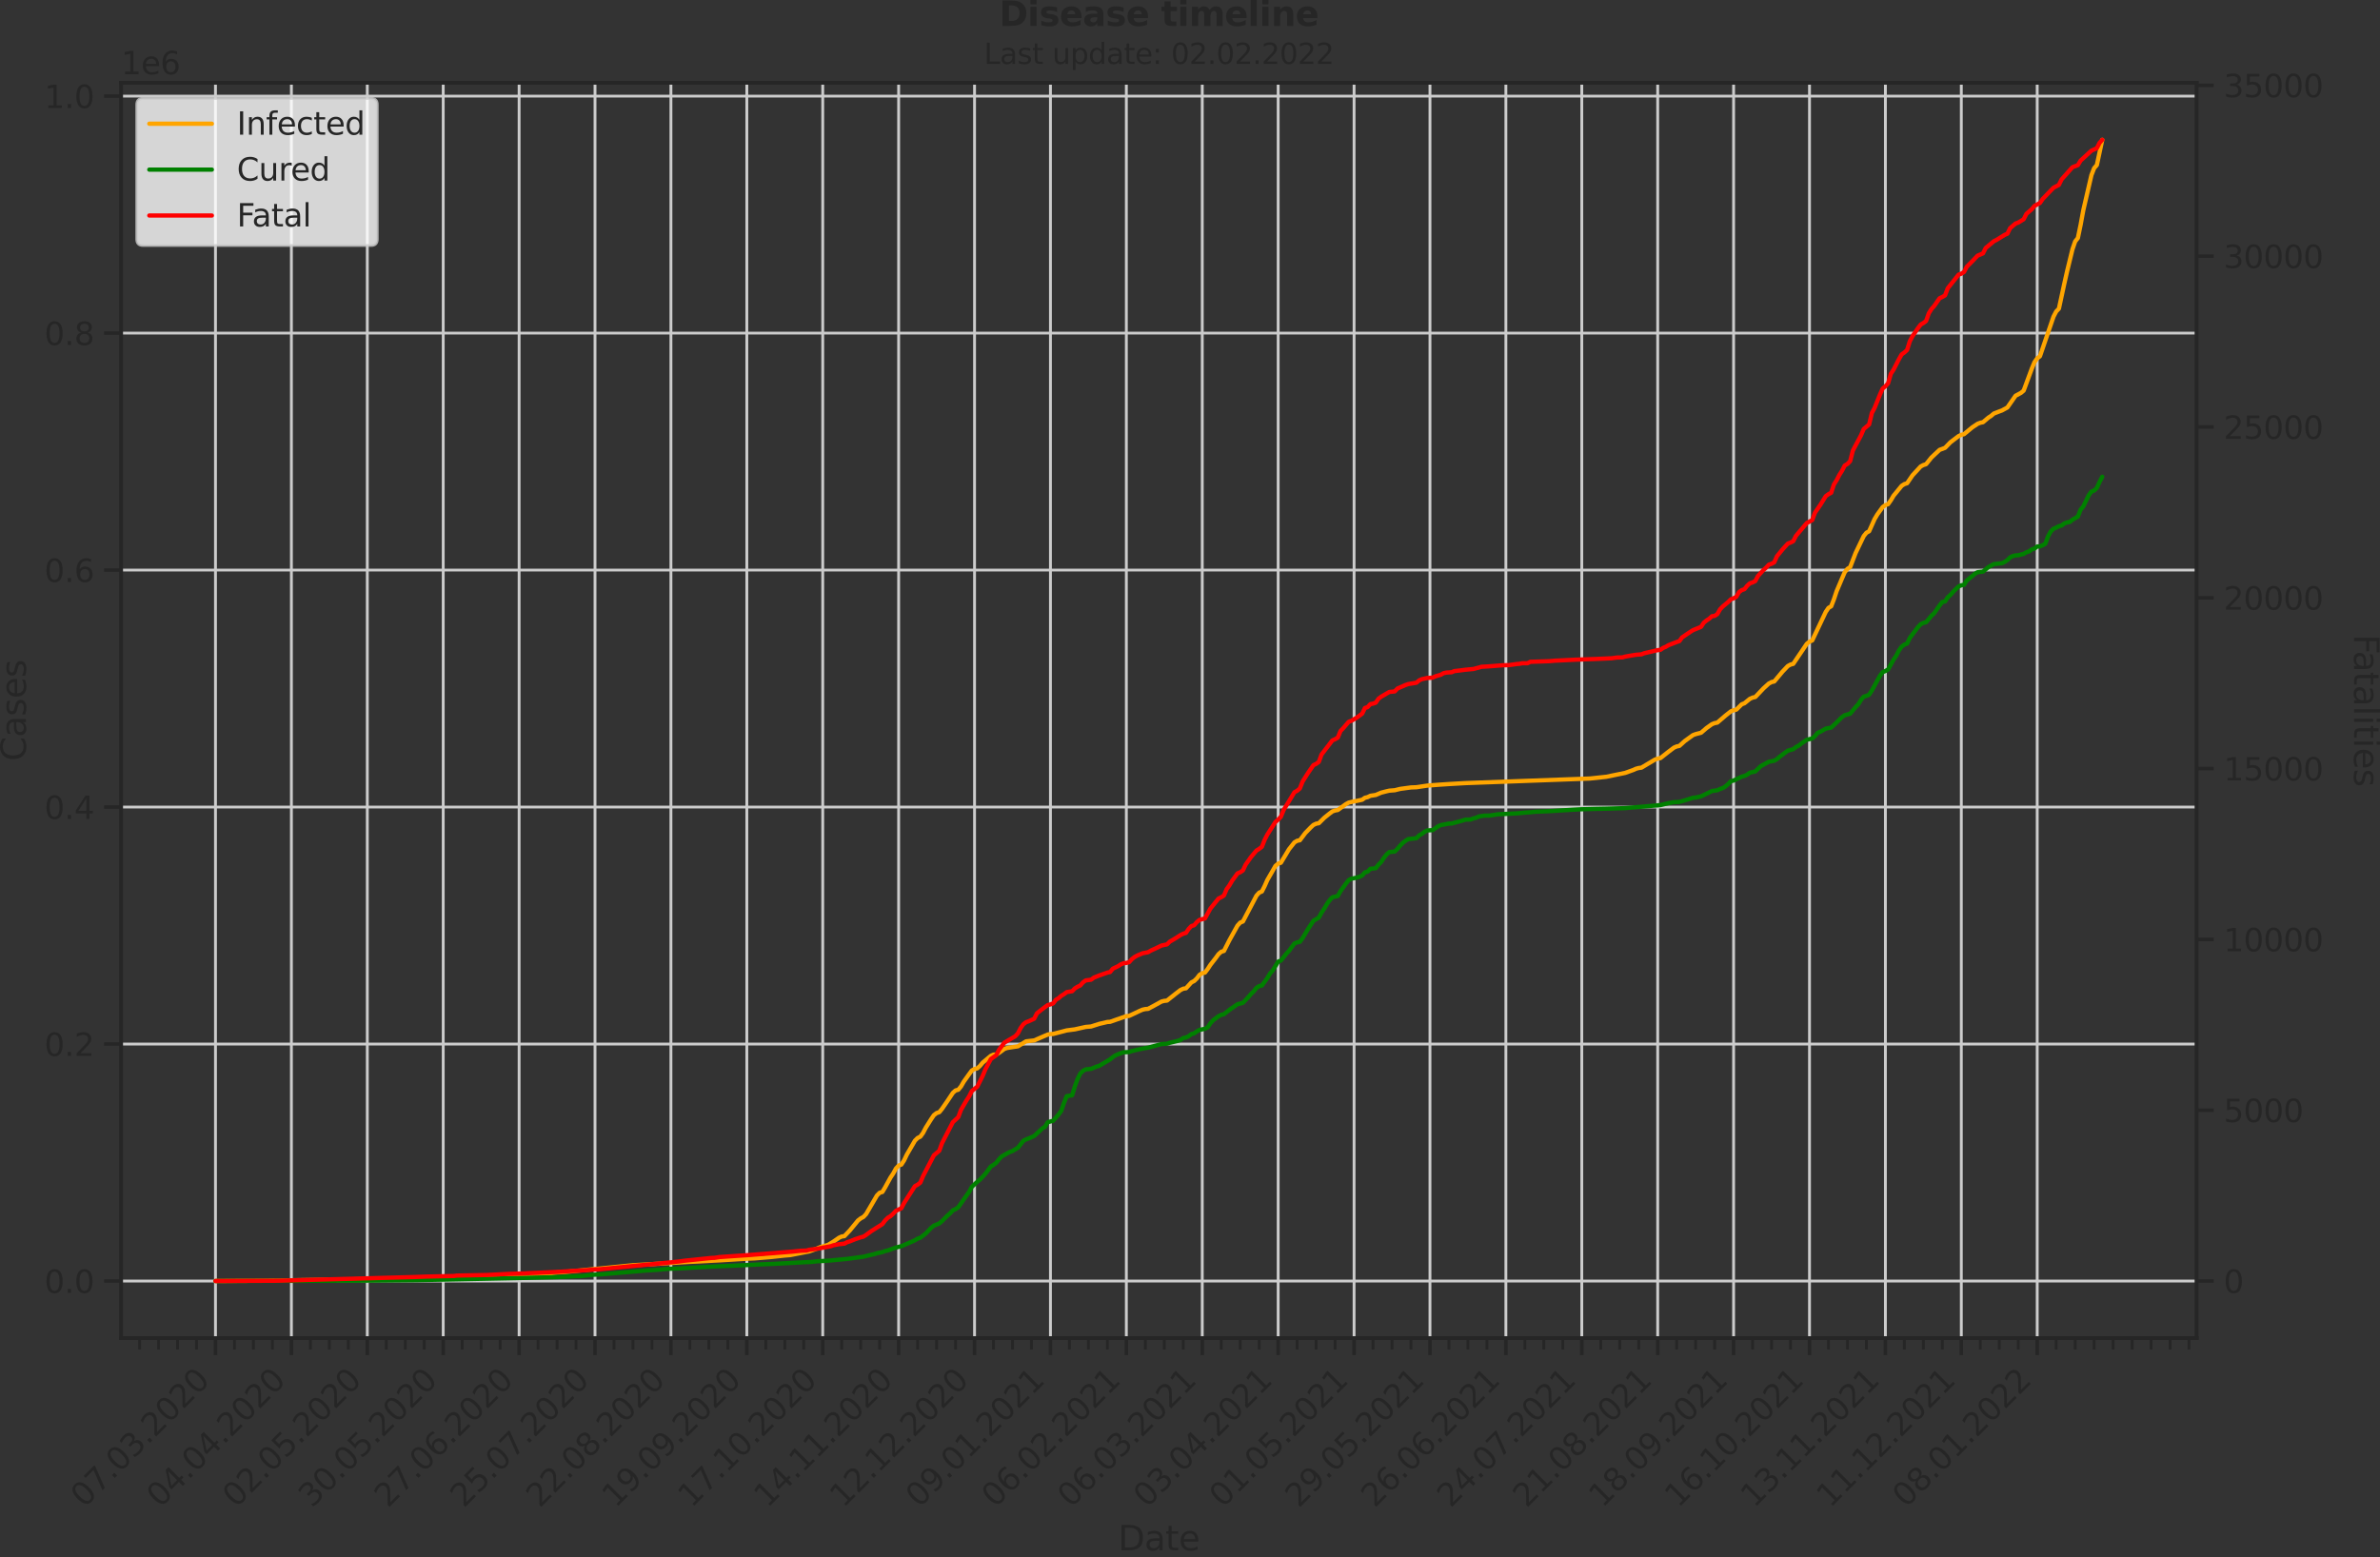 <?xml version="1.0" encoding="utf-8" standalone="no"?>
<!DOCTYPE svg PUBLIC "-//W3C//DTD SVG 1.1//EN"
  "http://www.w3.org/Graphics/SVG/1.1/DTD/svg11.dtd">
<svg xmlns:xlink="http://www.w3.org/1999/xlink" width="837.021pt" height="547.905pt" viewBox="0 0 837.021 547.905" xmlns="http://www.w3.org/2000/svg" version="1.1">
 <rect x="0" y="0" width="837.021" height="547.905" fill="#333333" stroke="none"/>
 <defs>
  <style type="text/css">*{stroke-linejoin: round; stroke-linecap: butt}</style>
 </defs>
 <g id="figure_1">
  <g id="patch_1">
   <path d="M 0 547.905 
L 837.021 547.905 
L 837.021 0 
L 0 0 
L 0 547.905 
z
" style="fill: none"/>
  </g>
  <g id="axes_1">
   <g id="patch_2">
    <path d="M 42.607 470.728 
L 772.527 470.728 
L 772.527 29.118 
L 42.607 29.118 
L 42.607 470.728 
z
" style="fill: none"/>
   </g>
   <g id="matplotlib.axis_1">
    <g id="xtick_1">
     <g id="line2d_1">
      <path d="M 75.785 470.728 
L 75.785 29.118 
" clip-path="url(#p44ebeb75a7)" style="fill: none; stroke: #cccccc; stroke-linecap: round"/>
     </g>
     <g id="line2d_2">
      <defs>
       <path id="m234ba81044" d="M 0 0 
L 0 6 
" style="stroke: #262626; stroke-width: 1.25"/>
      </defs>
      <g>
       <use xlink:href="#m234ba81044" x="75.785" y="470.728" style="fill: #262626; stroke: #262626; stroke-width: 1.25"/>
      </g>
     </g>
     <g id="text_1">
      <!-- 07.03.2020 -->
      <g style="fill: #262626" transform="translate(29.633 530.673)rotate(-45)scale(0.11 -0.11)">
       <defs>
        <path id="DejaVuSans-30" d="M 2034 4250 
Q 1547 4250 1301 3770 
Q 1056 3291 1056 2328 
Q 1056 1369 1301 889 
Q 1547 409 2034 409 
Q 2525 409 2770 889 
Q 3016 1369 3016 2328 
Q 3016 3291 2770 3770 
Q 2525 4250 2034 4250 
z
M 2034 4750 
Q 2819 4750 3233 4129 
Q 3647 3509 3647 2328 
Q 3647 1150 3233 529 
Q 2819 -91 2034 -91 
Q 1250 -91 836 529 
Q 422 1150 422 2328 
Q 422 3509 836 4129 
Q 1250 4750 2034 4750 
z
" transform="scale(0.016)"/>
        <path id="DejaVuSans-37" d="M 525 4666 
L 3525 4666 
L 3525 4397 
L 1831 0 
L 1172 0 
L 2766 4134 
L 525 4134 
L 525 4666 
z
" transform="scale(0.016)"/>
        <path id="DejaVuSans-2e" d="M 684 794 
L 1344 794 
L 1344 0 
L 684 0 
L 684 794 
z
" transform="scale(0.016)"/>
        <path id="DejaVuSans-33" d="M 2597 2516 
Q 3050 2419 3304 2112 
Q 3559 1806 3559 1356 
Q 3559 666 3084 287 
Q 2609 -91 1734 -91 
Q 1441 -91 1130 -33 
Q 819 25 488 141 
L 488 750 
Q 750 597 1062 519 
Q 1375 441 1716 441 
Q 2309 441 2620 675 
Q 2931 909 2931 1356 
Q 2931 1769 2642 2001 
Q 2353 2234 1838 2234 
L 1294 2234 
L 1294 2753 
L 1863 2753 
Q 2328 2753 2575 2939 
Q 2822 3125 2822 3475 
Q 2822 3834 2567 4026 
Q 2313 4219 1838 4219 
Q 1578 4219 1281 4162 
Q 984 4106 628 3988 
L 628 4550 
Q 988 4650 1302 4700 
Q 1616 4750 1894 4750 
Q 2613 4750 3031 4423 
Q 3450 4097 3450 3541 
Q 3450 3153 3228 2886 
Q 3006 2619 2597 2516 
z
" transform="scale(0.016)"/>
        <path id="DejaVuSans-32" d="M 1228 531 
L 3431 531 
L 3431 0 
L 469 0 
L 469 531 
Q 828 903 1448 1529 
Q 2069 2156 2228 2338 
Q 2531 2678 2651 2914 
Q 2772 3150 2772 3378 
Q 2772 3750 2511 3984 
Q 2250 4219 1831 4219 
Q 1534 4219 1204 4116 
Q 875 4013 500 3803 
L 500 4441 
Q 881 4594 1212 4672 
Q 1544 4750 1819 4750 
Q 2544 4750 2975 4387 
Q 3406 4025 3406 3419 
Q 3406 3131 3298 2873 
Q 3191 2616 2906 2266 
Q 2828 2175 2409 1742 
Q 1991 1309 1228 531 
z
" transform="scale(0.016)"/>
       </defs>
       <use xlink:href="#DejaVuSans-30"/>
       <use xlink:href="#DejaVuSans-37" x="63.623"/>
       <use xlink:href="#DejaVuSans-2e" x="127.246"/>
       <use xlink:href="#DejaVuSans-30" x="159.033"/>
       <use xlink:href="#DejaVuSans-33" x="222.656"/>
       <use xlink:href="#DejaVuSans-2e" x="286.279"/>
       <use xlink:href="#DejaVuSans-32" x="318.066"/>
       <use xlink:href="#DejaVuSans-30" x="381.689"/>
       <use xlink:href="#DejaVuSans-32" x="445.312"/>
       <use xlink:href="#DejaVuSans-30" x="508.936"/>
      </g>
     </g>
    </g>
    <g id="xtick_2">
     <g id="line2d_3">
      <path d="M 102.48 470.728 
L 102.48 29.118 
" clip-path="url(#p44ebeb75a7)" style="fill: none; stroke: #cccccc; stroke-linecap: round"/>
     </g>
     <g id="line2d_4">
      <g>
       <use xlink:href="#m234ba81044" x="102.48" y="470.728" style="fill: #262626; stroke: #262626; stroke-width: 1.25"/>
      </g>
     </g>
     <g id="text_2">
      <!-- 04.04.2020 -->
      <g style="fill: #262626" transform="translate(56.328 530.673)rotate(-45)scale(0.11 -0.11)">
       <defs>
        <path id="DejaVuSans-34" d="M 2419 4116 
L 825 1625 
L 2419 1625 
L 2419 4116 
z
M 2253 4666 
L 3047 4666 
L 3047 1625 
L 3713 1625 
L 3713 1100 
L 3047 1100 
L 3047 0 
L 2419 0 
L 2419 1100 
L 313 1100 
L 313 1709 
L 2253 4666 
z
" transform="scale(0.016)"/>
       </defs>
       <use xlink:href="#DejaVuSans-30"/>
       <use xlink:href="#DejaVuSans-34" x="63.623"/>
       <use xlink:href="#DejaVuSans-2e" x="127.246"/>
       <use xlink:href="#DejaVuSans-30" x="159.033"/>
       <use xlink:href="#DejaVuSans-34" x="222.656"/>
       <use xlink:href="#DejaVuSans-2e" x="286.279"/>
       <use xlink:href="#DejaVuSans-32" x="318.066"/>
       <use xlink:href="#DejaVuSans-30" x="381.689"/>
       <use xlink:href="#DejaVuSans-32" x="445.312"/>
       <use xlink:href="#DejaVuSans-30" x="508.936"/>
      </g>
     </g>
    </g>
    <g id="xtick_3">
     <g id="line2d_5">
      <path d="M 129.176 470.728 
L 129.176 29.118 
" clip-path="url(#p44ebeb75a7)" style="fill: none; stroke: #cccccc; stroke-linecap: round"/>
     </g>
     <g id="line2d_6">
      <g>
       <use xlink:href="#m234ba81044" x="129.176" y="470.728" style="fill: #262626; stroke: #262626; stroke-width: 1.25"/>
      </g>
     </g>
     <g id="text_3">
      <!-- 02.05.2020 -->
      <g style="fill: #262626" transform="translate(83.023 530.673)rotate(-45)scale(0.11 -0.11)">
       <defs>
        <path id="DejaVuSans-35" d="M 691 4666 
L 3169 4666 
L 3169 4134 
L 1269 4134 
L 1269 2991 
Q 1406 3038 1543 3061 
Q 1681 3084 1819 3084 
Q 2600 3084 3056 2656 
Q 3513 2228 3513 1497 
Q 3513 744 3044 326 
Q 2575 -91 1722 -91 
Q 1428 -91 1123 -41 
Q 819 9 494 109 
L 494 744 
Q 775 591 1075 516 
Q 1375 441 1709 441 
Q 2250 441 2565 725 
Q 2881 1009 2881 1497 
Q 2881 1984 2565 2268 
Q 2250 2553 1709 2553 
Q 1456 2553 1204 2497 
Q 953 2441 691 2322 
L 691 4666 
z
" transform="scale(0.016)"/>
       </defs>
       <use xlink:href="#DejaVuSans-30"/>
       <use xlink:href="#DejaVuSans-32" x="63.623"/>
       <use xlink:href="#DejaVuSans-2e" x="127.246"/>
       <use xlink:href="#DejaVuSans-30" x="159.033"/>
       <use xlink:href="#DejaVuSans-35" x="222.656"/>
       <use xlink:href="#DejaVuSans-2e" x="286.279"/>
       <use xlink:href="#DejaVuSans-32" x="318.066"/>
       <use xlink:href="#DejaVuSans-30" x="381.689"/>
       <use xlink:href="#DejaVuSans-32" x="445.312"/>
       <use xlink:href="#DejaVuSans-30" x="508.936"/>
      </g>
     </g>
    </g>
    <g id="xtick_4">
     <g id="line2d_7">
      <path d="M 155.871 470.728 
L 155.871 29.118 
" clip-path="url(#p44ebeb75a7)" style="fill: none; stroke: #cccccc; stroke-linecap: round"/>
     </g>
     <g id="line2d_8">
      <g>
       <use xlink:href="#m234ba81044" x="155.871" y="470.728" style="fill: #262626; stroke: #262626; stroke-width: 1.25"/>
      </g>
     </g>
     <g id="text_4">
      <!-- 30.05.2020 -->
      <g style="fill: #262626" transform="translate(109.718 530.673)rotate(-45)scale(0.11 -0.11)">
       <use xlink:href="#DejaVuSans-33"/>
       <use xlink:href="#DejaVuSans-30" x="63.623"/>
       <use xlink:href="#DejaVuSans-2e" x="127.246"/>
       <use xlink:href="#DejaVuSans-30" x="159.033"/>
       <use xlink:href="#DejaVuSans-35" x="222.656"/>
       <use xlink:href="#DejaVuSans-2e" x="286.279"/>
       <use xlink:href="#DejaVuSans-32" x="318.066"/>
       <use xlink:href="#DejaVuSans-30" x="381.689"/>
       <use xlink:href="#DejaVuSans-32" x="445.312"/>
       <use xlink:href="#DejaVuSans-30" x="508.936"/>
      </g>
     </g>
    </g>
    <g id="xtick_5">
     <g id="line2d_9">
      <path d="M 182.566 470.728 
L 182.566 29.118 
" clip-path="url(#p44ebeb75a7)" style="fill: none; stroke: #cccccc; stroke-linecap: round"/>
     </g>
     <g id="line2d_10">
      <g>
       <use xlink:href="#m234ba81044" x="182.566" y="470.728" style="fill: #262626; stroke: #262626; stroke-width: 1.25"/>
      </g>
     </g>
     <g id="text_5">
      <!-- 27.06.2020 -->
      <g style="fill: #262626" transform="translate(136.413 530.673)rotate(-45)scale(0.11 -0.11)">
       <defs>
        <path id="DejaVuSans-36" d="M 2113 2584 
Q 1688 2584 1439 2293 
Q 1191 2003 1191 1497 
Q 1191 994 1439 701 
Q 1688 409 2113 409 
Q 2538 409 2786 701 
Q 3034 994 3034 1497 
Q 3034 2003 2786 2293 
Q 2538 2584 2113 2584 
z
M 3366 4563 
L 3366 3988 
Q 3128 4100 2886 4159 
Q 2644 4219 2406 4219 
Q 1781 4219 1451 3797 
Q 1122 3375 1075 2522 
Q 1259 2794 1537 2939 
Q 1816 3084 2150 3084 
Q 2853 3084 3261 2657 
Q 3669 2231 3669 1497 
Q 3669 778 3244 343 
Q 2819 -91 2113 -91 
Q 1303 -91 875 529 
Q 447 1150 447 2328 
Q 447 3434 972 4092 
Q 1497 4750 2381 4750 
Q 2619 4750 2861 4703 
Q 3103 4656 3366 4563 
z
" transform="scale(0.016)"/>
       </defs>
       <use xlink:href="#DejaVuSans-32"/>
       <use xlink:href="#DejaVuSans-37" x="63.623"/>
       <use xlink:href="#DejaVuSans-2e" x="127.246"/>
       <use xlink:href="#DejaVuSans-30" x="159.033"/>
       <use xlink:href="#DejaVuSans-36" x="222.656"/>
       <use xlink:href="#DejaVuSans-2e" x="286.279"/>
       <use xlink:href="#DejaVuSans-32" x="318.066"/>
       <use xlink:href="#DejaVuSans-30" x="381.689"/>
       <use xlink:href="#DejaVuSans-32" x="445.312"/>
       <use xlink:href="#DejaVuSans-30" x="508.936"/>
      </g>
     </g>
    </g>
    <g id="xtick_6">
     <g id="line2d_11">
      <path d="M 209.261 470.728 
L 209.261 29.118 
" clip-path="url(#p44ebeb75a7)" style="fill: none; stroke: #cccccc; stroke-linecap: round"/>
     </g>
     <g id="line2d_12">
      <g>
       <use xlink:href="#m234ba81044" x="209.261" y="470.728" style="fill: #262626; stroke: #262626; stroke-width: 1.25"/>
      </g>
     </g>
     <g id="text_6">
      <!-- 25.07.2020 -->
      <g style="fill: #262626" transform="translate(163.108 530.673)rotate(-45)scale(0.11 -0.11)">
       <use xlink:href="#DejaVuSans-32"/>
       <use xlink:href="#DejaVuSans-35" x="63.623"/>
       <use xlink:href="#DejaVuSans-2e" x="127.246"/>
       <use xlink:href="#DejaVuSans-30" x="159.033"/>
       <use xlink:href="#DejaVuSans-37" x="222.656"/>
       <use xlink:href="#DejaVuSans-2e" x="286.279"/>
       <use xlink:href="#DejaVuSans-32" x="318.066"/>
       <use xlink:href="#DejaVuSans-30" x="381.689"/>
       <use xlink:href="#DejaVuSans-32" x="445.312"/>
       <use xlink:href="#DejaVuSans-30" x="508.936"/>
      </g>
     </g>
    </g>
    <g id="xtick_7">
     <g id="line2d_13">
      <path d="M 235.956 470.728 
L 235.956 29.118 
" clip-path="url(#p44ebeb75a7)" style="fill: none; stroke: #cccccc; stroke-linecap: round"/>
     </g>
     <g id="line2d_14">
      <g>
       <use xlink:href="#m234ba81044" x="235.956" y="470.728" style="fill: #262626; stroke: #262626; stroke-width: 1.25"/>
      </g>
     </g>
     <g id="text_7">
      <!-- 22.08.2020 -->
      <g style="fill: #262626" transform="translate(189.803 530.673)rotate(-45)scale(0.11 -0.11)">
       <defs>
        <path id="DejaVuSans-38" d="M 2034 2216 
Q 1584 2216 1326 1975 
Q 1069 1734 1069 1313 
Q 1069 891 1326 650 
Q 1584 409 2034 409 
Q 2484 409 2743 651 
Q 3003 894 3003 1313 
Q 3003 1734 2745 1975 
Q 2488 2216 2034 2216 
z
M 1403 2484 
Q 997 2584 770 2862 
Q 544 3141 544 3541 
Q 544 4100 942 4425 
Q 1341 4750 2034 4750 
Q 2731 4750 3128 4425 
Q 3525 4100 3525 3541 
Q 3525 3141 3298 2862 
Q 3072 2584 2669 2484 
Q 3125 2378 3379 2068 
Q 3634 1759 3634 1313 
Q 3634 634 3220 271 
Q 2806 -91 2034 -91 
Q 1263 -91 848 271 
Q 434 634 434 1313 
Q 434 1759 690 2068 
Q 947 2378 1403 2484 
z
M 1172 3481 
Q 1172 3119 1398 2916 
Q 1625 2713 2034 2713 
Q 2441 2713 2670 2916 
Q 2900 3119 2900 3481 
Q 2900 3844 2670 4047 
Q 2441 4250 2034 4250 
Q 1625 4250 1398 4047 
Q 1172 3844 1172 3481 
z
" transform="scale(0.016)"/>
       </defs>
       <use xlink:href="#DejaVuSans-32"/>
       <use xlink:href="#DejaVuSans-32" x="63.623"/>
       <use xlink:href="#DejaVuSans-2e" x="127.246"/>
       <use xlink:href="#DejaVuSans-30" x="159.033"/>
       <use xlink:href="#DejaVuSans-38" x="222.656"/>
       <use xlink:href="#DejaVuSans-2e" x="286.279"/>
       <use xlink:href="#DejaVuSans-32" x="318.066"/>
       <use xlink:href="#DejaVuSans-30" x="381.689"/>
       <use xlink:href="#DejaVuSans-32" x="445.312"/>
       <use xlink:href="#DejaVuSans-30" x="508.936"/>
      </g>
     </g>
    </g>
    <g id="xtick_8">
     <g id="line2d_15">
      <path d="M 262.651 470.728 
L 262.651 29.118 
" clip-path="url(#p44ebeb75a7)" style="fill: none; stroke: #cccccc; stroke-linecap: round"/>
     </g>
     <g id="line2d_16">
      <g>
       <use xlink:href="#m234ba81044" x="262.651" y="470.728" style="fill: #262626; stroke: #262626; stroke-width: 1.25"/>
      </g>
     </g>
     <g id="text_8">
      <!-- 19.09.2020 -->
      <g style="fill: #262626" transform="translate(216.498 530.673)rotate(-45)scale(0.11 -0.11)">
       <defs>
        <path id="DejaVuSans-31" d="M 794 531 
L 1825 531 
L 1825 4091 
L 703 3866 
L 703 4441 
L 1819 4666 
L 2450 4666 
L 2450 531 
L 3481 531 
L 3481 0 
L 794 0 
L 794 531 
z
" transform="scale(0.016)"/>
        <path id="DejaVuSans-39" d="M 703 97 
L 703 672 
Q 941 559 1184 500 
Q 1428 441 1663 441 
Q 2288 441 2617 861 
Q 2947 1281 2994 2138 
Q 2813 1869 2534 1725 
Q 2256 1581 1919 1581 
Q 1219 1581 811 2004 
Q 403 2428 403 3163 
Q 403 3881 828 4315 
Q 1253 4750 1959 4750 
Q 2769 4750 3195 4129 
Q 3622 3509 3622 2328 
Q 3622 1225 3098 567 
Q 2575 -91 1691 -91 
Q 1453 -91 1209 -44 
Q 966 3 703 97 
z
M 1959 2075 
Q 2384 2075 2632 2365 
Q 2881 2656 2881 3163 
Q 2881 3666 2632 3958 
Q 2384 4250 1959 4250 
Q 1534 4250 1286 3958 
Q 1038 3666 1038 3163 
Q 1038 2656 1286 2365 
Q 1534 2075 1959 2075 
z
" transform="scale(0.016)"/>
       </defs>
       <use xlink:href="#DejaVuSans-31"/>
       <use xlink:href="#DejaVuSans-39" x="63.623"/>
       <use xlink:href="#DejaVuSans-2e" x="127.246"/>
       <use xlink:href="#DejaVuSans-30" x="159.033"/>
       <use xlink:href="#DejaVuSans-39" x="222.656"/>
       <use xlink:href="#DejaVuSans-2e" x="286.279"/>
       <use xlink:href="#DejaVuSans-32" x="318.066"/>
       <use xlink:href="#DejaVuSans-30" x="381.689"/>
       <use xlink:href="#DejaVuSans-32" x="445.312"/>
       <use xlink:href="#DejaVuSans-30" x="508.936"/>
      </g>
     </g>
    </g>
    <g id="xtick_9">
     <g id="line2d_17">
      <path d="M 289.346 470.728 
L 289.346 29.118 
" clip-path="url(#p44ebeb75a7)" style="fill: none; stroke: #cccccc; stroke-linecap: round"/>
     </g>
     <g id="line2d_18">
      <g>
       <use xlink:href="#m234ba81044" x="289.346" y="470.728" style="fill: #262626; stroke: #262626; stroke-width: 1.25"/>
      </g>
     </g>
     <g id="text_9">
      <!-- 17.10.2020 -->
      <g style="fill: #262626" transform="translate(243.194 530.673)rotate(-45)scale(0.11 -0.11)">
       <use xlink:href="#DejaVuSans-31"/>
       <use xlink:href="#DejaVuSans-37" x="63.623"/>
       <use xlink:href="#DejaVuSans-2e" x="127.246"/>
       <use xlink:href="#DejaVuSans-31" x="159.033"/>
       <use xlink:href="#DejaVuSans-30" x="222.656"/>
       <use xlink:href="#DejaVuSans-2e" x="286.279"/>
       <use xlink:href="#DejaVuSans-32" x="318.066"/>
       <use xlink:href="#DejaVuSans-30" x="381.689"/>
       <use xlink:href="#DejaVuSans-32" x="445.312"/>
       <use xlink:href="#DejaVuSans-30" x="508.936"/>
      </g>
     </g>
    </g>
    <g id="xtick_10">
     <g id="line2d_19">
      <path d="M 316.041 470.728 
L 316.041 29.118 
" clip-path="url(#p44ebeb75a7)" style="fill: none; stroke: #cccccc; stroke-linecap: round"/>
     </g>
     <g id="line2d_20">
      <g>
       <use xlink:href="#m234ba81044" x="316.041" y="470.728" style="fill: #262626; stroke: #262626; stroke-width: 1.25"/>
      </g>
     </g>
     <g id="text_10">
      <!-- 14.11.2020 -->
      <g style="fill: #262626" transform="translate(269.889 530.673)rotate(-45)scale(0.11 -0.11)">
       <use xlink:href="#DejaVuSans-31"/>
       <use xlink:href="#DejaVuSans-34" x="63.623"/>
       <use xlink:href="#DejaVuSans-2e" x="127.246"/>
       <use xlink:href="#DejaVuSans-31" x="159.033"/>
       <use xlink:href="#DejaVuSans-31" x="222.656"/>
       <use xlink:href="#DejaVuSans-2e" x="286.279"/>
       <use xlink:href="#DejaVuSans-32" x="318.066"/>
       <use xlink:href="#DejaVuSans-30" x="381.689"/>
       <use xlink:href="#DejaVuSans-32" x="445.312"/>
       <use xlink:href="#DejaVuSans-30" x="508.936"/>
      </g>
     </g>
    </g>
    <g id="xtick_11">
     <g id="line2d_21">
      <path d="M 342.736 470.728 
L 342.736 29.118 
" clip-path="url(#p44ebeb75a7)" style="fill: none; stroke: #cccccc; stroke-linecap: round"/>
     </g>
     <g id="line2d_22">
      <g>
       <use xlink:href="#m234ba81044" x="342.736" y="470.728" style="fill: #262626; stroke: #262626; stroke-width: 1.25"/>
      </g>
     </g>
     <g id="text_11">
      <!-- 12.12.2020 -->
      <g style="fill: #262626" transform="translate(296.584 530.673)rotate(-45)scale(0.11 -0.11)">
       <use xlink:href="#DejaVuSans-31"/>
       <use xlink:href="#DejaVuSans-32" x="63.623"/>
       <use xlink:href="#DejaVuSans-2e" x="127.246"/>
       <use xlink:href="#DejaVuSans-31" x="159.033"/>
       <use xlink:href="#DejaVuSans-32" x="222.656"/>
       <use xlink:href="#DejaVuSans-2e" x="286.279"/>
       <use xlink:href="#DejaVuSans-32" x="318.066"/>
       <use xlink:href="#DejaVuSans-30" x="381.689"/>
       <use xlink:href="#DejaVuSans-32" x="445.312"/>
       <use xlink:href="#DejaVuSans-30" x="508.936"/>
      </g>
     </g>
    </g>
    <g id="xtick_12">
     <g id="line2d_23">
      <path d="M 369.431 470.728 
L 369.431 29.118 
" clip-path="url(#p44ebeb75a7)" style="fill: none; stroke: #cccccc; stroke-linecap: round"/>
     </g>
     <g id="line2d_24">
      <g>
       <use xlink:href="#m234ba81044" x="369.431" y="470.728" style="fill: #262626; stroke: #262626; stroke-width: 1.25"/>
      </g>
     </g>
     <g id="text_12">
      <!-- 09.01.2021 -->
      <g style="fill: #262626" transform="translate(323.279 530.673)rotate(-45)scale(0.11 -0.11)">
       <use xlink:href="#DejaVuSans-30"/>
       <use xlink:href="#DejaVuSans-39" x="63.623"/>
       <use xlink:href="#DejaVuSans-2e" x="127.246"/>
       <use xlink:href="#DejaVuSans-30" x="159.033"/>
       <use xlink:href="#DejaVuSans-31" x="222.656"/>
       <use xlink:href="#DejaVuSans-2e" x="286.279"/>
       <use xlink:href="#DejaVuSans-32" x="318.066"/>
       <use xlink:href="#DejaVuSans-30" x="381.689"/>
       <use xlink:href="#DejaVuSans-32" x="445.312"/>
       <use xlink:href="#DejaVuSans-31" x="508.936"/>
      </g>
     </g>
    </g>
    <g id="xtick_13">
     <g id="line2d_25">
      <path d="M 396.126 470.728 
L 396.126 29.118 
" clip-path="url(#p44ebeb75a7)" style="fill: none; stroke: #cccccc; stroke-linecap: round"/>
     </g>
     <g id="line2d_26">
      <g>
       <use xlink:href="#m234ba81044" x="396.126" y="470.728" style="fill: #262626; stroke: #262626; stroke-width: 1.25"/>
      </g>
     </g>
     <g id="text_13">
      <!-- 06.02.2021 -->
      <g style="fill: #262626" transform="translate(349.974 530.673)rotate(-45)scale(0.11 -0.11)">
       <use xlink:href="#DejaVuSans-30"/>
       <use xlink:href="#DejaVuSans-36" x="63.623"/>
       <use xlink:href="#DejaVuSans-2e" x="127.246"/>
       <use xlink:href="#DejaVuSans-30" x="159.033"/>
       <use xlink:href="#DejaVuSans-32" x="222.656"/>
       <use xlink:href="#DejaVuSans-2e" x="286.279"/>
       <use xlink:href="#DejaVuSans-32" x="318.066"/>
       <use xlink:href="#DejaVuSans-30" x="381.689"/>
       <use xlink:href="#DejaVuSans-32" x="445.312"/>
       <use xlink:href="#DejaVuSans-31" x="508.936"/>
      </g>
     </g>
    </g>
    <g id="xtick_14">
     <g id="line2d_27">
      <path d="M 422.822 470.728 
L 422.822 29.118 
" clip-path="url(#p44ebeb75a7)" style="fill: none; stroke: #cccccc; stroke-linecap: round"/>
     </g>
     <g id="line2d_28">
      <g>
       <use xlink:href="#m234ba81044" x="422.822" y="470.728" style="fill: #262626; stroke: #262626; stroke-width: 1.25"/>
      </g>
     </g>
     <g id="text_14">
      <!-- 06.03.2021 -->
      <g style="fill: #262626" transform="translate(376.669 530.673)rotate(-45)scale(0.11 -0.11)">
       <use xlink:href="#DejaVuSans-30"/>
       <use xlink:href="#DejaVuSans-36" x="63.623"/>
       <use xlink:href="#DejaVuSans-2e" x="127.246"/>
       <use xlink:href="#DejaVuSans-30" x="159.033"/>
       <use xlink:href="#DejaVuSans-33" x="222.656"/>
       <use xlink:href="#DejaVuSans-2e" x="286.279"/>
       <use xlink:href="#DejaVuSans-32" x="318.066"/>
       <use xlink:href="#DejaVuSans-30" x="381.689"/>
       <use xlink:href="#DejaVuSans-32" x="445.312"/>
       <use xlink:href="#DejaVuSans-31" x="508.936"/>
      </g>
     </g>
    </g>
    <g id="xtick_15">
     <g id="line2d_29">
      <path d="M 449.517 470.728 
L 449.517 29.118 
" clip-path="url(#p44ebeb75a7)" style="fill: none; stroke: #cccccc; stroke-linecap: round"/>
     </g>
     <g id="line2d_30">
      <g>
       <use xlink:href="#m234ba81044" x="449.517" y="470.728" style="fill: #262626; stroke: #262626; stroke-width: 1.25"/>
      </g>
     </g>
     <g id="text_15">
      <!-- 03.04.2021 -->
      <g style="fill: #262626" transform="translate(403.364 530.673)rotate(-45)scale(0.11 -0.11)">
       <use xlink:href="#DejaVuSans-30"/>
       <use xlink:href="#DejaVuSans-33" x="63.623"/>
       <use xlink:href="#DejaVuSans-2e" x="127.246"/>
       <use xlink:href="#DejaVuSans-30" x="159.033"/>
       <use xlink:href="#DejaVuSans-34" x="222.656"/>
       <use xlink:href="#DejaVuSans-2e" x="286.279"/>
       <use xlink:href="#DejaVuSans-32" x="318.066"/>
       <use xlink:href="#DejaVuSans-30" x="381.689"/>
       <use xlink:href="#DejaVuSans-32" x="445.312"/>
       <use xlink:href="#DejaVuSans-31" x="508.936"/>
      </g>
     </g>
    </g>
    <g id="xtick_16">
     <g id="line2d_31">
      <path d="M 476.212 470.728 
L 476.212 29.118 
" clip-path="url(#p44ebeb75a7)" style="fill: none; stroke: #cccccc; stroke-linecap: round"/>
     </g>
     <g id="line2d_32">
      <g>
       <use xlink:href="#m234ba81044" x="476.212" y="470.728" style="fill: #262626; stroke: #262626; stroke-width: 1.25"/>
      </g>
     </g>
     <g id="text_16">
      <!-- 01.05.2021 -->
      <g style="fill: #262626" transform="translate(430.059 530.673)rotate(-45)scale(0.11 -0.11)">
       <use xlink:href="#DejaVuSans-30"/>
       <use xlink:href="#DejaVuSans-31" x="63.623"/>
       <use xlink:href="#DejaVuSans-2e" x="127.246"/>
       <use xlink:href="#DejaVuSans-30" x="159.033"/>
       <use xlink:href="#DejaVuSans-35" x="222.656"/>
       <use xlink:href="#DejaVuSans-2e" x="286.279"/>
       <use xlink:href="#DejaVuSans-32" x="318.066"/>
       <use xlink:href="#DejaVuSans-30" x="381.689"/>
       <use xlink:href="#DejaVuSans-32" x="445.312"/>
       <use xlink:href="#DejaVuSans-31" x="508.936"/>
      </g>
     </g>
    </g>
    <g id="xtick_17">
     <g id="line2d_33">
      <path d="M 502.907 470.728 
L 502.907 29.118 
" clip-path="url(#p44ebeb75a7)" style="fill: none; stroke: #cccccc; stroke-linecap: round"/>
     </g>
     <g id="line2d_34">
      <g>
       <use xlink:href="#m234ba81044" x="502.907" y="470.728" style="fill: #262626; stroke: #262626; stroke-width: 1.25"/>
      </g>
     </g>
     <g id="text_17">
      <!-- 29.05.2021 -->
      <g style="fill: #262626" transform="translate(456.754 530.673)rotate(-45)scale(0.11 -0.11)">
       <use xlink:href="#DejaVuSans-32"/>
       <use xlink:href="#DejaVuSans-39" x="63.623"/>
       <use xlink:href="#DejaVuSans-2e" x="127.246"/>
       <use xlink:href="#DejaVuSans-30" x="159.033"/>
       <use xlink:href="#DejaVuSans-35" x="222.656"/>
       <use xlink:href="#DejaVuSans-2e" x="286.279"/>
       <use xlink:href="#DejaVuSans-32" x="318.066"/>
       <use xlink:href="#DejaVuSans-30" x="381.689"/>
       <use xlink:href="#DejaVuSans-32" x="445.312"/>
       <use xlink:href="#DejaVuSans-31" x="508.936"/>
      </g>
     </g>
    </g>
    <g id="xtick_18">
     <g id="line2d_35">
      <path d="M 529.602 470.728 
L 529.602 29.118 
" clip-path="url(#p44ebeb75a7)" style="fill: none; stroke: #cccccc; stroke-linecap: round"/>
     </g>
     <g id="line2d_36">
      <g>
       <use xlink:href="#m234ba81044" x="529.602" y="470.728" style="fill: #262626; stroke: #262626; stroke-width: 1.25"/>
      </g>
     </g>
     <g id="text_18">
      <!-- 26.06.2021 -->
      <g style="fill: #262626" transform="translate(483.449 530.673)rotate(-45)scale(0.11 -0.11)">
       <use xlink:href="#DejaVuSans-32"/>
       <use xlink:href="#DejaVuSans-36" x="63.623"/>
       <use xlink:href="#DejaVuSans-2e" x="127.246"/>
       <use xlink:href="#DejaVuSans-30" x="159.033"/>
       <use xlink:href="#DejaVuSans-36" x="222.656"/>
       <use xlink:href="#DejaVuSans-2e" x="286.279"/>
       <use xlink:href="#DejaVuSans-32" x="318.066"/>
       <use xlink:href="#DejaVuSans-30" x="381.689"/>
       <use xlink:href="#DejaVuSans-32" x="445.312"/>
       <use xlink:href="#DejaVuSans-31" x="508.936"/>
      </g>
     </g>
    </g>
    <g id="xtick_19">
     <g id="line2d_37">
      <path d="M 556.297 470.728 
L 556.297 29.118 
" clip-path="url(#p44ebeb75a7)" style="fill: none; stroke: #cccccc; stroke-linecap: round"/>
     </g>
     <g id="line2d_38">
      <g>
       <use xlink:href="#m234ba81044" x="556.297" y="470.728" style="fill: #262626; stroke: #262626; stroke-width: 1.25"/>
      </g>
     </g>
     <g id="text_19">
      <!-- 24.07.2021 -->
      <g style="fill: #262626" transform="translate(510.144 530.673)rotate(-45)scale(0.11 -0.11)">
       <use xlink:href="#DejaVuSans-32"/>
       <use xlink:href="#DejaVuSans-34" x="63.623"/>
       <use xlink:href="#DejaVuSans-2e" x="127.246"/>
       <use xlink:href="#DejaVuSans-30" x="159.033"/>
       <use xlink:href="#DejaVuSans-37" x="222.656"/>
       <use xlink:href="#DejaVuSans-2e" x="286.279"/>
       <use xlink:href="#DejaVuSans-32" x="318.066"/>
       <use xlink:href="#DejaVuSans-30" x="381.689"/>
       <use xlink:href="#DejaVuSans-32" x="445.312"/>
       <use xlink:href="#DejaVuSans-31" x="508.936"/>
      </g>
     </g>
    </g>
    <g id="xtick_20">
     <g id="line2d_39">
      <path d="M 582.992 470.728 
L 582.992 29.118 
" clip-path="url(#p44ebeb75a7)" style="fill: none; stroke: #cccccc; stroke-linecap: round"/>
     </g>
     <g id="line2d_40">
      <g>
       <use xlink:href="#m234ba81044" x="582.992" y="470.728" style="fill: #262626; stroke: #262626; stroke-width: 1.25"/>
      </g>
     </g>
     <g id="text_20">
      <!-- 21.08.2021 -->
      <g style="fill: #262626" transform="translate(536.84 530.673)rotate(-45)scale(0.11 -0.11)">
       <use xlink:href="#DejaVuSans-32"/>
       <use xlink:href="#DejaVuSans-31" x="63.623"/>
       <use xlink:href="#DejaVuSans-2e" x="127.246"/>
       <use xlink:href="#DejaVuSans-30" x="159.033"/>
       <use xlink:href="#DejaVuSans-38" x="222.656"/>
       <use xlink:href="#DejaVuSans-2e" x="286.279"/>
       <use xlink:href="#DejaVuSans-32" x="318.066"/>
       <use xlink:href="#DejaVuSans-30" x="381.689"/>
       <use xlink:href="#DejaVuSans-32" x="445.312"/>
       <use xlink:href="#DejaVuSans-31" x="508.936"/>
      </g>
     </g>
    </g>
    <g id="xtick_21">
     <g id="line2d_41">
      <path d="M 609.687 470.728 
L 609.687 29.118 
" clip-path="url(#p44ebeb75a7)" style="fill: none; stroke: #cccccc; stroke-linecap: round"/>
     </g>
     <g id="line2d_42">
      <g>
       <use xlink:href="#m234ba81044" x="609.687" y="470.728" style="fill: #262626; stroke: #262626; stroke-width: 1.25"/>
      </g>
     </g>
     <g id="text_21">
      <!-- 18.09.2021 -->
      <g style="fill: #262626" transform="translate(563.535 530.673)rotate(-45)scale(0.11 -0.11)">
       <use xlink:href="#DejaVuSans-31"/>
       <use xlink:href="#DejaVuSans-38" x="63.623"/>
       <use xlink:href="#DejaVuSans-2e" x="127.246"/>
       <use xlink:href="#DejaVuSans-30" x="159.033"/>
       <use xlink:href="#DejaVuSans-39" x="222.656"/>
       <use xlink:href="#DejaVuSans-2e" x="286.279"/>
       <use xlink:href="#DejaVuSans-32" x="318.066"/>
       <use xlink:href="#DejaVuSans-30" x="381.689"/>
       <use xlink:href="#DejaVuSans-32" x="445.312"/>
       <use xlink:href="#DejaVuSans-31" x="508.936"/>
      </g>
     </g>
    </g>
    <g id="xtick_22">
     <g id="line2d_43">
      <path d="M 636.382 470.728 
L 636.382 29.118 
" clip-path="url(#p44ebeb75a7)" style="fill: none; stroke: #cccccc; stroke-linecap: round"/>
     </g>
     <g id="line2d_44">
      <g>
       <use xlink:href="#m234ba81044" x="636.382" y="470.728" style="fill: #262626; stroke: #262626; stroke-width: 1.25"/>
      </g>
     </g>
     <g id="text_22">
      <!-- 16.10.2021 -->
      <g style="fill: #262626" transform="translate(590.23 530.673)rotate(-45)scale(0.11 -0.11)">
       <use xlink:href="#DejaVuSans-31"/>
       <use xlink:href="#DejaVuSans-36" x="63.623"/>
       <use xlink:href="#DejaVuSans-2e" x="127.246"/>
       <use xlink:href="#DejaVuSans-31" x="159.033"/>
       <use xlink:href="#DejaVuSans-30" x="222.656"/>
       <use xlink:href="#DejaVuSans-2e" x="286.279"/>
       <use xlink:href="#DejaVuSans-32" x="318.066"/>
       <use xlink:href="#DejaVuSans-30" x="381.689"/>
       <use xlink:href="#DejaVuSans-32" x="445.312"/>
       <use xlink:href="#DejaVuSans-31" x="508.936"/>
      </g>
     </g>
    </g>
    <g id="xtick_23">
     <g id="line2d_45">
      <path d="M 663.077 470.728 
L 663.077 29.118 
" clip-path="url(#p44ebeb75a7)" style="fill: none; stroke: #cccccc; stroke-linecap: round"/>
     </g>
     <g id="line2d_46">
      <g>
       <use xlink:href="#m234ba81044" x="663.077" y="470.728" style="fill: #262626; stroke: #262626; stroke-width: 1.25"/>
      </g>
     </g>
     <g id="text_23">
      <!-- 13.11.2021 -->
      <g style="fill: #262626" transform="translate(616.925 530.673)rotate(-45)scale(0.11 -0.11)">
       <use xlink:href="#DejaVuSans-31"/>
       <use xlink:href="#DejaVuSans-33" x="63.623"/>
       <use xlink:href="#DejaVuSans-2e" x="127.246"/>
       <use xlink:href="#DejaVuSans-31" x="159.033"/>
       <use xlink:href="#DejaVuSans-31" x="222.656"/>
       <use xlink:href="#DejaVuSans-2e" x="286.279"/>
       <use xlink:href="#DejaVuSans-32" x="318.066"/>
       <use xlink:href="#DejaVuSans-30" x="381.689"/>
       <use xlink:href="#DejaVuSans-32" x="445.312"/>
       <use xlink:href="#DejaVuSans-31" x="508.936"/>
      </g>
     </g>
    </g>
    <g id="xtick_24">
     <g id="line2d_47">
      <path d="M 689.772 470.728 
L 689.772 29.118 
" clip-path="url(#p44ebeb75a7)" style="fill: none; stroke: #cccccc; stroke-linecap: round"/>
     </g>
     <g id="line2d_48">
      <g>
       <use xlink:href="#m234ba81044" x="689.772" y="470.728" style="fill: #262626; stroke: #262626; stroke-width: 1.25"/>
      </g>
     </g>
     <g id="text_24">
      <!-- 11.12.2021 -->
      <g style="fill: #262626" transform="translate(643.62 530.673)rotate(-45)scale(0.11 -0.11)">
       <use xlink:href="#DejaVuSans-31"/>
       <use xlink:href="#DejaVuSans-31" x="63.623"/>
       <use xlink:href="#DejaVuSans-2e" x="127.246"/>
       <use xlink:href="#DejaVuSans-31" x="159.033"/>
       <use xlink:href="#DejaVuSans-32" x="222.656"/>
       <use xlink:href="#DejaVuSans-2e" x="286.279"/>
       <use xlink:href="#DejaVuSans-32" x="318.066"/>
       <use xlink:href="#DejaVuSans-30" x="381.689"/>
       <use xlink:href="#DejaVuSans-32" x="445.312"/>
       <use xlink:href="#DejaVuSans-31" x="508.936"/>
      </g>
     </g>
    </g>
    <g id="xtick_25">
     <g id="line2d_49">
      <path d="M 716.468 470.728 
L 716.468 29.118 
" clip-path="url(#p44ebeb75a7)" style="fill: none; stroke: #cccccc; stroke-linecap: round"/>
     </g>
     <g id="line2d_50">
      <g>
       <use xlink:href="#m234ba81044" x="716.468" y="470.728" style="fill: #262626; stroke: #262626; stroke-width: 1.25"/>
      </g>
     </g>
     <g id="text_25">
      <!-- 08.01.2022 -->
      <g style="fill: #262626" transform="translate(670.315 530.673)rotate(-45)scale(0.11 -0.11)">
       <use xlink:href="#DejaVuSans-30"/>
       <use xlink:href="#DejaVuSans-38" x="63.623"/>
       <use xlink:href="#DejaVuSans-2e" x="127.246"/>
       <use xlink:href="#DejaVuSans-30" x="159.033"/>
       <use xlink:href="#DejaVuSans-31" x="222.656"/>
       <use xlink:href="#DejaVuSans-2e" x="286.279"/>
       <use xlink:href="#DejaVuSans-32" x="318.066"/>
       <use xlink:href="#DejaVuSans-30" x="381.689"/>
       <use xlink:href="#DejaVuSans-32" x="445.312"/>
       <use xlink:href="#DejaVuSans-32" x="508.936"/>
      </g>
     </g>
    </g>
    <g id="xtick_26">
     <g id="line2d_51">
      <defs>
       <path id="m1627ff6d55" d="M 0 0 
L 0 4 
" style="stroke: #262626"/>
      </defs>
      <g>
       <use xlink:href="#m1627ff6d55" x="49.09" y="470.728" style="fill: #262626; stroke: #262626"/>
      </g>
     </g>
    </g>
    <g id="xtick_27">
     <g id="line2d_52">
      <g>
       <use xlink:href="#m1627ff6d55" x="55.764" y="470.728" style="fill: #262626; stroke: #262626"/>
      </g>
     </g>
    </g>
    <g id="xtick_28">
     <g id="line2d_53">
      <g>
       <use xlink:href="#m1627ff6d55" x="62.438" y="470.728" style="fill: #262626; stroke: #262626"/>
      </g>
     </g>
    </g>
    <g id="xtick_29">
     <g id="line2d_54">
      <g>
       <use xlink:href="#m1627ff6d55" x="69.112" y="470.728" style="fill: #262626; stroke: #262626"/>
      </g>
     </g>
    </g>
    <g id="xtick_30">
     <g id="line2d_55">
      <g>
       <use xlink:href="#m1627ff6d55" x="82.459" y="470.728" style="fill: #262626; stroke: #262626"/>
      </g>
     </g>
    </g>
    <g id="xtick_31">
     <g id="line2d_56">
      <g>
       <use xlink:href="#m1627ff6d55" x="89.133" y="470.728" style="fill: #262626; stroke: #262626"/>
      </g>
     </g>
    </g>
    <g id="xtick_32">
     <g id="line2d_57">
      <g>
       <use xlink:href="#m1627ff6d55" x="95.807" y="470.728" style="fill: #262626; stroke: #262626"/>
      </g>
     </g>
    </g>
    <g id="xtick_33">
     <g id="line2d_58">
      <g>
       <use xlink:href="#m1627ff6d55" x="109.154" y="470.728" style="fill: #262626; stroke: #262626"/>
      </g>
     </g>
    </g>
    <g id="xtick_34">
     <g id="line2d_59">
      <g>
       <use xlink:href="#m1627ff6d55" x="115.828" y="470.728" style="fill: #262626; stroke: #262626"/>
      </g>
     </g>
    </g>
    <g id="xtick_35">
     <g id="line2d_60">
      <g>
       <use xlink:href="#m1627ff6d55" x="122.502" y="470.728" style="fill: #262626; stroke: #262626"/>
      </g>
     </g>
    </g>
    <g id="xtick_36">
     <g id="line2d_61">
      <g>
       <use xlink:href="#m1627ff6d55" x="135.849" y="470.728" style="fill: #262626; stroke: #262626"/>
      </g>
     </g>
    </g>
    <g id="xtick_37">
     <g id="line2d_62">
      <g>
       <use xlink:href="#m1627ff6d55" x="142.523" y="470.728" style="fill: #262626; stroke: #262626"/>
      </g>
     </g>
    </g>
    <g id="xtick_38">
     <g id="line2d_63">
      <g>
       <use xlink:href="#m1627ff6d55" x="149.197" y="470.728" style="fill: #262626; stroke: #262626"/>
      </g>
     </g>
    </g>
    <g id="xtick_39">
     <g id="line2d_64">
      <g>
       <use xlink:href="#m1627ff6d55" x="162.544" y="470.728" style="fill: #262626; stroke: #262626"/>
      </g>
     </g>
    </g>
    <g id="xtick_40">
     <g id="line2d_65">
      <g>
       <use xlink:href="#m1627ff6d55" x="169.218" y="470.728" style="fill: #262626; stroke: #262626"/>
      </g>
     </g>
    </g>
    <g id="xtick_41">
     <g id="line2d_66">
      <g>
       <use xlink:href="#m1627ff6d55" x="175.892" y="470.728" style="fill: #262626; stroke: #262626"/>
      </g>
     </g>
    </g>
    <g id="xtick_42">
     <g id="line2d_67">
      <g>
       <use xlink:href="#m1627ff6d55" x="189.239" y="470.728" style="fill: #262626; stroke: #262626"/>
      </g>
     </g>
    </g>
    <g id="xtick_43">
     <g id="line2d_68">
      <g>
       <use xlink:href="#m1627ff6d55" x="195.913" y="470.728" style="fill: #262626; stroke: #262626"/>
      </g>
     </g>
    </g>
    <g id="xtick_44">
     <g id="line2d_69">
      <g>
       <use xlink:href="#m1627ff6d55" x="202.587" y="470.728" style="fill: #262626; stroke: #262626"/>
      </g>
     </g>
    </g>
    <g id="xtick_45">
     <g id="line2d_70">
      <g>
       <use xlink:href="#m1627ff6d55" x="215.935" y="470.728" style="fill: #262626; stroke: #262626"/>
      </g>
     </g>
    </g>
    <g id="xtick_46">
     <g id="line2d_71">
      <g>
       <use xlink:href="#m1627ff6d55" x="222.608" y="470.728" style="fill: #262626; stroke: #262626"/>
      </g>
     </g>
    </g>
    <g id="xtick_47">
     <g id="line2d_72">
      <g>
       <use xlink:href="#m1627ff6d55" x="229.282" y="470.728" style="fill: #262626; stroke: #262626"/>
      </g>
     </g>
    </g>
    <g id="xtick_48">
     <g id="line2d_73">
      <g>
       <use xlink:href="#m1627ff6d55" x="242.63" y="470.728" style="fill: #262626; stroke: #262626"/>
      </g>
     </g>
    </g>
    <g id="xtick_49">
     <g id="line2d_74">
      <g>
       <use xlink:href="#m1627ff6d55" x="249.303" y="470.728" style="fill: #262626; stroke: #262626"/>
      </g>
     </g>
    </g>
    <g id="xtick_50">
     <g id="line2d_75">
      <g>
       <use xlink:href="#m1627ff6d55" x="255.977" y="470.728" style="fill: #262626; stroke: #262626"/>
      </g>
     </g>
    </g>
    <g id="xtick_51">
     <g id="line2d_76">
      <g>
       <use xlink:href="#m1627ff6d55" x="269.325" y="470.728" style="fill: #262626; stroke: #262626"/>
      </g>
     </g>
    </g>
    <g id="xtick_52">
     <g id="line2d_77">
      <g>
       <use xlink:href="#m1627ff6d55" x="275.999" y="470.728" style="fill: #262626; stroke: #262626"/>
      </g>
     </g>
    </g>
    <g id="xtick_53">
     <g id="line2d_78">
      <g>
       <use xlink:href="#m1627ff6d55" x="282.672" y="470.728" style="fill: #262626; stroke: #262626"/>
      </g>
     </g>
    </g>
    <g id="xtick_54">
     <g id="line2d_79">
      <g>
       <use xlink:href="#m1627ff6d55" x="296.02" y="470.728" style="fill: #262626; stroke: #262626"/>
      </g>
     </g>
    </g>
    <g id="xtick_55">
     <g id="line2d_80">
      <g>
       <use xlink:href="#m1627ff6d55" x="302.694" y="470.728" style="fill: #262626; stroke: #262626"/>
      </g>
     </g>
    </g>
    <g id="xtick_56">
     <g id="line2d_81">
      <g>
       <use xlink:href="#m1627ff6d55" x="309.367" y="470.728" style="fill: #262626; stroke: #262626"/>
      </g>
     </g>
    </g>
    <g id="xtick_57">
     <g id="line2d_82">
      <g>
       <use xlink:href="#m1627ff6d55" x="322.715" y="470.728" style="fill: #262626; stroke: #262626"/>
      </g>
     </g>
    </g>
    <g id="xtick_58">
     <g id="line2d_83">
      <g>
       <use xlink:href="#m1627ff6d55" x="329.389" y="470.728" style="fill: #262626; stroke: #262626"/>
      </g>
     </g>
    </g>
    <g id="xtick_59">
     <g id="line2d_84">
      <g>
       <use xlink:href="#m1627ff6d55" x="336.062" y="470.728" style="fill: #262626; stroke: #262626"/>
      </g>
     </g>
    </g>
    <g id="xtick_60">
     <g id="line2d_85">
      <g>
       <use xlink:href="#m1627ff6d55" x="349.41" y="470.728" style="fill: #262626; stroke: #262626"/>
      </g>
     </g>
    </g>
    <g id="xtick_61">
     <g id="line2d_86">
      <g>
       <use xlink:href="#m1627ff6d55" x="356.084" y="470.728" style="fill: #262626; stroke: #262626"/>
      </g>
     </g>
    </g>
    <g id="xtick_62">
     <g id="line2d_87">
      <g>
       <use xlink:href="#m1627ff6d55" x="362.758" y="470.728" style="fill: #262626; stroke: #262626"/>
      </g>
     </g>
    </g>
    <g id="xtick_63">
     <g id="line2d_88">
      <g>
       <use xlink:href="#m1627ff6d55" x="376.105" y="470.728" style="fill: #262626; stroke: #262626"/>
      </g>
     </g>
    </g>
    <g id="xtick_64">
     <g id="line2d_89">
      <g>
       <use xlink:href="#m1627ff6d55" x="382.779" y="470.728" style="fill: #262626; stroke: #262626"/>
      </g>
     </g>
    </g>
    <g id="xtick_65">
     <g id="line2d_90">
      <g>
       <use xlink:href="#m1627ff6d55" x="389.453" y="470.728" style="fill: #262626; stroke: #262626"/>
      </g>
     </g>
    </g>
    <g id="xtick_66">
     <g id="line2d_91">
      <g>
       <use xlink:href="#m1627ff6d55" x="402.8" y="470.728" style="fill: #262626; stroke: #262626"/>
      </g>
     </g>
    </g>
    <g id="xtick_67">
     <g id="line2d_92">
      <g>
       <use xlink:href="#m1627ff6d55" x="409.474" y="470.728" style="fill: #262626; stroke: #262626"/>
      </g>
     </g>
    </g>
    <g id="xtick_68">
     <g id="line2d_93">
      <g>
       <use xlink:href="#m1627ff6d55" x="416.148" y="470.728" style="fill: #262626; stroke: #262626"/>
      </g>
     </g>
    </g>
    <g id="xtick_69">
     <g id="line2d_94">
      <g>
       <use xlink:href="#m1627ff6d55" x="429.495" y="470.728" style="fill: #262626; stroke: #262626"/>
      </g>
     </g>
    </g>
    <g id="xtick_70">
     <g id="line2d_95">
      <g>
       <use xlink:href="#m1627ff6d55" x="436.169" y="470.728" style="fill: #262626; stroke: #262626"/>
      </g>
     </g>
    </g>
    <g id="xtick_71">
     <g id="line2d_96">
      <g>
       <use xlink:href="#m1627ff6d55" x="442.843" y="470.728" style="fill: #262626; stroke: #262626"/>
      </g>
     </g>
    </g>
    <g id="xtick_72">
     <g id="line2d_97">
      <g>
       <use xlink:href="#m1627ff6d55" x="456.19" y="470.728" style="fill: #262626; stroke: #262626"/>
      </g>
     </g>
    </g>
    <g id="xtick_73">
     <g id="line2d_98">
      <g>
       <use xlink:href="#m1627ff6d55" x="462.864" y="470.728" style="fill: #262626; stroke: #262626"/>
      </g>
     </g>
    </g>
    <g id="xtick_74">
     <g id="line2d_99">
      <g>
       <use xlink:href="#m1627ff6d55" x="469.538" y="470.728" style="fill: #262626; stroke: #262626"/>
      </g>
     </g>
    </g>
    <g id="xtick_75">
     <g id="line2d_100">
      <g>
       <use xlink:href="#m1627ff6d55" x="482.885" y="470.728" style="fill: #262626; stroke: #262626"/>
      </g>
     </g>
    </g>
    <g id="xtick_76">
     <g id="line2d_101">
      <g>
       <use xlink:href="#m1627ff6d55" x="489.559" y="470.728" style="fill: #262626; stroke: #262626"/>
      </g>
     </g>
    </g>
    <g id="xtick_77">
     <g id="line2d_102">
      <g>
       <use xlink:href="#m1627ff6d55" x="496.233" y="470.728" style="fill: #262626; stroke: #262626"/>
      </g>
     </g>
    </g>
    <g id="xtick_78">
     <g id="line2d_103">
      <g>
       <use xlink:href="#m1627ff6d55" x="509.581" y="470.728" style="fill: #262626; stroke: #262626"/>
      </g>
     </g>
    </g>
    <g id="xtick_79">
     <g id="line2d_104">
      <g>
       <use xlink:href="#m1627ff6d55" x="516.254" y="470.728" style="fill: #262626; stroke: #262626"/>
      </g>
     </g>
    </g>
    <g id="xtick_80">
     <g id="line2d_105">
      <g>
       <use xlink:href="#m1627ff6d55" x="522.928" y="470.728" style="fill: #262626; stroke: #262626"/>
      </g>
     </g>
    </g>
    <g id="xtick_81">
     <g id="line2d_106">
      <g>
       <use xlink:href="#m1627ff6d55" x="536.276" y="470.728" style="fill: #262626; stroke: #262626"/>
      </g>
     </g>
    </g>
    <g id="xtick_82">
     <g id="line2d_107">
      <g>
       <use xlink:href="#m1627ff6d55" x="542.949" y="470.728" style="fill: #262626; stroke: #262626"/>
      </g>
     </g>
    </g>
    <g id="xtick_83">
     <g id="line2d_108">
      <g>
       <use xlink:href="#m1627ff6d55" x="549.623" y="470.728" style="fill: #262626; stroke: #262626"/>
      </g>
     </g>
    </g>
    <g id="xtick_84">
     <g id="line2d_109">
      <g>
       <use xlink:href="#m1627ff6d55" x="562.971" y="470.728" style="fill: #262626; stroke: #262626"/>
      </g>
     </g>
    </g>
    <g id="xtick_85">
     <g id="line2d_110">
      <g>
       <use xlink:href="#m1627ff6d55" x="569.645" y="470.728" style="fill: #262626; stroke: #262626"/>
      </g>
     </g>
    </g>
    <g id="xtick_86">
     <g id="line2d_111">
      <g>
       <use xlink:href="#m1627ff6d55" x="576.318" y="470.728" style="fill: #262626; stroke: #262626"/>
      </g>
     </g>
    </g>
    <g id="xtick_87">
     <g id="line2d_112">
      <g>
       <use xlink:href="#m1627ff6d55" x="589.666" y="470.728" style="fill: #262626; stroke: #262626"/>
      </g>
     </g>
    </g>
    <g id="xtick_88">
     <g id="line2d_113">
      <g>
       <use xlink:href="#m1627ff6d55" x="596.34" y="470.728" style="fill: #262626; stroke: #262626"/>
      </g>
     </g>
    </g>
    <g id="xtick_89">
     <g id="line2d_114">
      <g>
       <use xlink:href="#m1627ff6d55" x="603.013" y="470.728" style="fill: #262626; stroke: #262626"/>
      </g>
     </g>
    </g>
    <g id="xtick_90">
     <g id="line2d_115">
      <g>
       <use xlink:href="#m1627ff6d55" x="616.361" y="470.728" style="fill: #262626; stroke: #262626"/>
      </g>
     </g>
    </g>
    <g id="xtick_91">
     <g id="line2d_116">
      <g>
       <use xlink:href="#m1627ff6d55" x="623.035" y="470.728" style="fill: #262626; stroke: #262626"/>
      </g>
     </g>
    </g>
    <g id="xtick_92">
     <g id="line2d_117">
      <g>
       <use xlink:href="#m1627ff6d55" x="629.708" y="470.728" style="fill: #262626; stroke: #262626"/>
      </g>
     </g>
    </g>
    <g id="xtick_93">
     <g id="line2d_118">
      <g>
       <use xlink:href="#m1627ff6d55" x="643.056" y="470.728" style="fill: #262626; stroke: #262626"/>
      </g>
     </g>
    </g>
    <g id="xtick_94">
     <g id="line2d_119">
      <g>
       <use xlink:href="#m1627ff6d55" x="649.73" y="470.728" style="fill: #262626; stroke: #262626"/>
      </g>
     </g>
    </g>
    <g id="xtick_95">
     <g id="line2d_120">
      <g>
       <use xlink:href="#m1627ff6d55" x="656.404" y="470.728" style="fill: #262626; stroke: #262626"/>
      </g>
     </g>
    </g>
    <g id="xtick_96">
     <g id="line2d_121">
      <g>
       <use xlink:href="#m1627ff6d55" x="669.751" y="470.728" style="fill: #262626; stroke: #262626"/>
      </g>
     </g>
    </g>
    <g id="xtick_97">
     <g id="line2d_122">
      <g>
       <use xlink:href="#m1627ff6d55" x="676.425" y="470.728" style="fill: #262626; stroke: #262626"/>
      </g>
     </g>
    </g>
    <g id="xtick_98">
     <g id="line2d_123">
      <g>
       <use xlink:href="#m1627ff6d55" x="683.099" y="470.728" style="fill: #262626; stroke: #262626"/>
      </g>
     </g>
    </g>
    <g id="xtick_99">
     <g id="line2d_124">
      <g>
       <use xlink:href="#m1627ff6d55" x="696.446" y="470.728" style="fill: #262626; stroke: #262626"/>
      </g>
     </g>
    </g>
    <g id="xtick_100">
     <g id="line2d_125">
      <g>
       <use xlink:href="#m1627ff6d55" x="703.12" y="470.728" style="fill: #262626; stroke: #262626"/>
      </g>
     </g>
    </g>
    <g id="xtick_101">
     <g id="line2d_126">
      <g>
       <use xlink:href="#m1627ff6d55" x="709.794" y="470.728" style="fill: #262626; stroke: #262626"/>
      </g>
     </g>
    </g>
    <g id="xtick_102">
     <g id="line2d_127">
      <g>
       <use xlink:href="#m1627ff6d55" x="723.141" y="470.728" style="fill: #262626; stroke: #262626"/>
      </g>
     </g>
    </g>
    <g id="xtick_103">
     <g id="line2d_128">
      <g>
       <use xlink:href="#m1627ff6d55" x="729.815" y="470.728" style="fill: #262626; stroke: #262626"/>
      </g>
     </g>
    </g>
    <g id="xtick_104">
     <g id="line2d_129">
      <g>
       <use xlink:href="#m1627ff6d55" x="736.489" y="470.728" style="fill: #262626; stroke: #262626"/>
      </g>
     </g>
    </g>
    <g id="xtick_105">
     <g id="line2d_130">
      <g>
       <use xlink:href="#m1627ff6d55" x="743.163" y="470.728" style="fill: #262626; stroke: #262626"/>
      </g>
     </g>
    </g>
    <g id="xtick_106">
     <g id="line2d_131">
      <g>
       <use xlink:href="#m1627ff6d55" x="749.836" y="470.728" style="fill: #262626; stroke: #262626"/>
      </g>
     </g>
    </g>
    <g id="xtick_107">
     <g id="line2d_132">
      <g>
       <use xlink:href="#m1627ff6d55" x="756.51" y="470.728" style="fill: #262626; stroke: #262626"/>
      </g>
     </g>
    </g>
    <g id="xtick_108">
     <g id="line2d_133">
      <g>
       <use xlink:href="#m1627ff6d55" x="763.184" y="470.728" style="fill: #262626; stroke: #262626"/>
      </g>
     </g>
    </g>
    <g id="xtick_109">
     <g id="line2d_134">
      <g>
       <use xlink:href="#m1627ff6d55" x="769.858" y="470.728" style="fill: #262626; stroke: #262626"/>
      </g>
     </g>
    </g>
    <g id="text_26">
     <!-- Date -->
     <g style="fill: #262626" transform="translate(393.226 545.409)scale(0.12 -0.12)">
      <defs>
       <path id="DejaVuSans-44" d="M 1259 4147 
L 1259 519 
L 2022 519 
Q 2988 519 3436 956 
Q 3884 1394 3884 2338 
Q 3884 3275 3436 3711 
Q 2988 4147 2022 4147 
L 1259 4147 
z
M 628 4666 
L 1925 4666 
Q 3281 4666 3915 4102 
Q 4550 3538 4550 2338 
Q 4550 1131 3912 565 
Q 3275 0 1925 0 
L 628 0 
L 628 4666 
z
" transform="scale(0.016)"/>
       <path id="DejaVuSans-61" d="M 2194 1759 
Q 1497 1759 1228 1600 
Q 959 1441 959 1056 
Q 959 750 1161 570 
Q 1363 391 1709 391 
Q 2188 391 2477 730 
Q 2766 1069 2766 1631 
L 2766 1759 
L 2194 1759 
z
M 3341 1997 
L 3341 0 
L 2766 0 
L 2766 531 
Q 2569 213 2275 61 
Q 1981 -91 1556 -91 
Q 1019 -91 701 211 
Q 384 513 384 1019 
Q 384 1609 779 1909 
Q 1175 2209 1959 2209 
L 2766 2209 
L 2766 2266 
Q 2766 2663 2505 2880 
Q 2244 3097 1772 3097 
Q 1472 3097 1187 3025 
Q 903 2953 641 2809 
L 641 3341 
Q 956 3463 1253 3523 
Q 1550 3584 1831 3584 
Q 2591 3584 2966 3190 
Q 3341 2797 3341 1997 
z
" transform="scale(0.016)"/>
       <path id="DejaVuSans-74" d="M 1172 4494 
L 1172 3500 
L 2356 3500 
L 2356 3053 
L 1172 3053 
L 1172 1153 
Q 1172 725 1289 603 
Q 1406 481 1766 481 
L 2356 481 
L 2356 0 
L 1766 0 
Q 1100 0 847 248 
Q 594 497 594 1153 
L 594 3053 
L 172 3053 
L 172 3500 
L 594 3500 
L 594 4494 
L 1172 4494 
z
" transform="scale(0.016)"/>
       <path id="DejaVuSans-65" d="M 3597 1894 
L 3597 1613 
L 953 1613 
Q 991 1019 1311 708 
Q 1631 397 2203 397 
Q 2534 397 2845 478 
Q 3156 559 3463 722 
L 3463 178 
Q 3153 47 2828 -22 
Q 2503 -91 2169 -91 
Q 1331 -91 842 396 
Q 353 884 353 1716 
Q 353 2575 817 3079 
Q 1281 3584 2069 3584 
Q 2775 3584 3186 3129 
Q 3597 2675 3597 1894 
z
M 3022 2063 
Q 3016 2534 2758 2815 
Q 2500 3097 2075 3097 
Q 1594 3097 1305 2825 
Q 1016 2553 972 2059 
L 3022 2063 
z
" transform="scale(0.016)"/>
      </defs>
      <use xlink:href="#DejaVuSans-44"/>
      <use xlink:href="#DejaVuSans-61" x="77.002"/>
      <use xlink:href="#DejaVuSans-74" x="138.281"/>
      <use xlink:href="#DejaVuSans-65" x="177.49"/>
     </g>
    </g>
   </g>
   <g id="matplotlib.axis_2">
    <g id="ytick_1">
     <g id="line2d_135">
      <path d="M 42.607 450.655 
L 772.527 450.655 
" clip-path="url(#p44ebeb75a7)" style="fill: none; stroke: #cccccc; stroke-linecap: round"/>
     </g>
     <g id="line2d_136">
      <defs>
       <path id="meb1965103b" d="M 0 0 
L -6 0 
" style="stroke: #262626; stroke-width: 1.25"/>
      </defs>
      <g>
       <use xlink:href="#meb1965103b" x="42.607" y="450.655" style="fill: #262626; stroke: #262626; stroke-width: 1.25"/>
      </g>
     </g>
     <g id="text_27">
      <!-- 0.0 -->
      <g style="fill: #262626" transform="translate(15.614 454.834)scale(0.11 -0.11)">
       <use xlink:href="#DejaVuSans-30"/>
       <use xlink:href="#DejaVuSans-2e" x="63.623"/>
       <use xlink:href="#DejaVuSans-30" x="95.41"/>
      </g>
     </g>
    </g>
    <g id="ytick_2">
     <g id="line2d_137">
      <path d="M 42.607 367.287 
L 772.527 367.287 
" clip-path="url(#p44ebeb75a7)" style="fill: none; stroke: #cccccc; stroke-linecap: round"/>
     </g>
     <g id="line2d_138">
      <g>
       <use xlink:href="#meb1965103b" x="42.607" y="367.287" style="fill: #262626; stroke: #262626; stroke-width: 1.25"/>
      </g>
     </g>
     <g id="text_28">
      <!-- 0.2 -->
      <g style="fill: #262626" transform="translate(15.614 371.466)scale(0.11 -0.11)">
       <use xlink:href="#DejaVuSans-30"/>
       <use xlink:href="#DejaVuSans-2e" x="63.623"/>
       <use xlink:href="#DejaVuSans-32" x="95.41"/>
      </g>
     </g>
    </g>
    <g id="ytick_3">
     <g id="line2d_139">
      <path d="M 42.607 283.918 
L 772.527 283.918 
" clip-path="url(#p44ebeb75a7)" style="fill: none; stroke: #cccccc; stroke-linecap: round"/>
     </g>
     <g id="line2d_140">
      <g>
       <use xlink:href="#meb1965103b" x="42.607" y="283.918" style="fill: #262626; stroke: #262626; stroke-width: 1.25"/>
      </g>
     </g>
     <g id="text_29">
      <!-- 0.4 -->
      <g style="fill: #262626" transform="translate(15.614 288.097)scale(0.11 -0.11)">
       <use xlink:href="#DejaVuSans-30"/>
       <use xlink:href="#DejaVuSans-2e" x="63.623"/>
       <use xlink:href="#DejaVuSans-34" x="95.41"/>
      </g>
     </g>
    </g>
    <g id="ytick_4">
     <g id="line2d_141">
      <path d="M 42.607 200.55 
L 772.527 200.55 
" clip-path="url(#p44ebeb75a7)" style="fill: none; stroke: #cccccc; stroke-linecap: round"/>
     </g>
     <g id="line2d_142">
      <g>
       <use xlink:href="#meb1965103b" x="42.607" y="200.55" style="fill: #262626; stroke: #262626; stroke-width: 1.25"/>
      </g>
     </g>
     <g id="text_30">
      <!-- 0.6 -->
      <g style="fill: #262626" transform="translate(15.614 204.729)scale(0.11 -0.11)">
       <use xlink:href="#DejaVuSans-30"/>
       <use xlink:href="#DejaVuSans-2e" x="63.623"/>
       <use xlink:href="#DejaVuSans-36" x="95.41"/>
      </g>
     </g>
    </g>
    <g id="ytick_5">
     <g id="line2d_143">
      <path d="M 42.607 117.182 
L 772.527 117.182 
" clip-path="url(#p44ebeb75a7)" style="fill: none; stroke: #cccccc; stroke-linecap: round"/>
     </g>
     <g id="line2d_144">
      <g>
       <use xlink:href="#meb1965103b" x="42.607" y="117.182" style="fill: #262626; stroke: #262626; stroke-width: 1.25"/>
      </g>
     </g>
     <g id="text_31">
      <!-- 0.8 -->
      <g style="fill: #262626" transform="translate(15.614 121.361)scale(0.11 -0.11)">
       <use xlink:href="#DejaVuSans-30"/>
       <use xlink:href="#DejaVuSans-2e" x="63.623"/>
       <use xlink:href="#DejaVuSans-38" x="95.41"/>
      </g>
     </g>
    </g>
    <g id="ytick_6">
     <g id="line2d_145">
      <path d="M 42.607 33.813 
L 772.527 33.813 
" clip-path="url(#p44ebeb75a7)" style="fill: none; stroke: #cccccc; stroke-linecap: round"/>
     </g>
     <g id="line2d_146">
      <g>
       <use xlink:href="#meb1965103b" x="42.607" y="33.813" style="fill: #262626; stroke: #262626; stroke-width: 1.25"/>
      </g>
     </g>
     <g id="text_32">
      <!-- 1.0 -->
      <g style="fill: #262626" transform="translate(15.614 37.992)scale(0.11 -0.11)">
       <use xlink:href="#DejaVuSans-31"/>
       <use xlink:href="#DejaVuSans-2e" x="63.623"/>
       <use xlink:href="#DejaVuSans-30" x="95.41"/>
      </g>
     </g>
    </g>
    <g id="text_33">
     <!-- Cases -->
     <g style="fill: #262626" transform="translate(9.118 267.733)rotate(-90)scale(0.12 -0.12)">
      <defs>
       <path id="DejaVuSans-43" d="M 4122 4306 
L 4122 3641 
Q 3803 3938 3442 4084 
Q 3081 4231 2675 4231 
Q 1875 4231 1450 3742 
Q 1025 3253 1025 2328 
Q 1025 1406 1450 917 
Q 1875 428 2675 428 
Q 3081 428 3442 575 
Q 3803 722 4122 1019 
L 4122 359 
Q 3791 134 3420 21 
Q 3050 -91 2638 -91 
Q 1578 -91 968 557 
Q 359 1206 359 2328 
Q 359 3453 968 4101 
Q 1578 4750 2638 4750 
Q 3056 4750 3426 4639 
Q 3797 4528 4122 4306 
z
" transform="scale(0.016)"/>
       <path id="DejaVuSans-73" d="M 2834 3397 
L 2834 2853 
Q 2591 2978 2328 3040 
Q 2066 3103 1784 3103 
Q 1356 3103 1142 2972 
Q 928 2841 928 2578 
Q 928 2378 1081 2264 
Q 1234 2150 1697 2047 
L 1894 2003 
Q 2506 1872 2764 1633 
Q 3022 1394 3022 966 
Q 3022 478 2636 193 
Q 2250 -91 1575 -91 
Q 1294 -91 989 -36 
Q 684 19 347 128 
L 347 722 
Q 666 556 975 473 
Q 1284 391 1588 391 
Q 1994 391 2212 530 
Q 2431 669 2431 922 
Q 2431 1156 2273 1281 
Q 2116 1406 1581 1522 
L 1381 1569 
Q 847 1681 609 1914 
Q 372 2147 372 2553 
Q 372 3047 722 3315 
Q 1072 3584 1716 3584 
Q 2034 3584 2315 3537 
Q 2597 3491 2834 3397 
z
" transform="scale(0.016)"/>
      </defs>
      <use xlink:href="#DejaVuSans-43"/>
      <use xlink:href="#DejaVuSans-61" x="69.824"/>
      <use xlink:href="#DejaVuSans-73" x="131.104"/>
      <use xlink:href="#DejaVuSans-65" x="183.203"/>
      <use xlink:href="#DejaVuSans-73" x="244.727"/>
     </g>
    </g>
    <g id="text_34">
     <!-- 1e6 -->
     <g style="fill: #262626" transform="translate(42.607 26.118)scale(0.11 -0.11)">
      <use xlink:href="#DejaVuSans-31"/>
      <use xlink:href="#DejaVuSans-65" x="63.623"/>
      <use xlink:href="#DejaVuSans-36" x="125.146"/>
     </g>
    </g>
   </g>
   <g id="line2d_147">
    <path d="M 75.785 450.653 
L 92.946 450.545 
L 130.129 449.966 
L 149.197 449.643 
L 163.498 449.518 
L 183.519 448.7 
L 193.053 448.011 
L 195.913 447.664 
L 198.773 447.468 
L 222.608 445.093 
L 225.469 444.935 
L 232.142 444.54 
L 242.63 443.917 
L 245.49 443.796 
L 250.257 443.532 
L 253.117 443.387 
L 262.651 442.81 
L 265.511 442.684 
L 271.232 442.205 
L 275.999 441.685 
L 277.905 441.539 
L 284.579 440.239 
L 287.439 439.189 
L 288.393 438.773 
L 291.253 437.93 
L 293.16 436.76 
L 295.066 435.432 
L 296.02 434.998 
L 296.973 434.861 
L 298.88 432.855 
L 301.74 429.379 
L 302.694 428.627 
L 303.647 428.117 
L 304.6 427.105 
L 308.414 420.566 
L 309.367 419.607 
L 310.321 419.325 
L 311.274 417.735 
L 313.181 414.26 
L 314.134 412.837 
L 315.088 411.081 
L 316.041 410.04 
L 316.995 409.7 
L 317.948 408.233 
L 318.901 406.221 
L 321.762 401.293 
L 322.715 400.343 
L 323.668 399.875 
L 324.622 398.564 
L 325.575 396.737 
L 327.482 393.703 
L 328.435 392.316 
L 329.389 391.569 
L 330.342 391.261 
L 331.296 390.088 
L 333.202 387.331 
L 335.109 384.458 
L 336.062 383.609 
L 337.016 383.368 
L 337.969 382.216 
L 338.923 380.557 
L 340.829 377.888 
L 341.783 376.597 
L 342.736 376.06 
L 343.69 375.853 
L 344.643 374.98 
L 345.596 373.836 
L 348.457 371.444 
L 349.41 371.026 
L 350.363 370.957 
L 351.317 370.425 
L 353.224 369.002 
L 354.177 368.68 
L 356.084 368.377 
L 357.991 368.098 
L 360.851 366.342 
L 363.711 366.015 
L 368.478 363.947 
L 369.431 363.783 
L 370.385 363.739 
L 375.152 362.492 
L 378.012 362.125 
L 381.825 361.272 
L 383.732 361.11 
L 386.592 360.195 
L 389.453 359.526 
L 390.406 359.472 
L 396.126 357.469 
L 397.08 357.393 
L 400.893 355.597 
L 401.847 355.194 
L 402.8 354.983 
L 403.754 354.915 
L 405.66 353.908 
L 408.521 352.326 
L 409.474 352.097 
L 410.427 352.003 
L 413.288 349.728 
L 415.194 348.267 
L 416.148 347.818 
L 417.101 347.679 
L 419.008 345.599 
L 419.961 345.118 
L 420.915 344.202 
L 421.868 342.949 
L 422.822 342.355 
L 423.775 342.148 
L 424.728 340.899 
L 425.682 339.44 
L 427.589 336.982 
L 428.542 335.665 
L 429.495 334.824 
L 430.449 334.541 
L 432.355 330.785 
L 435.216 325.628 
L 436.169 324.569 
L 437.122 324.176 
L 441.889 315.084 
L 442.843 314.027 
L 443.796 313.617 
L 444.75 311.742 
L 445.703 309.585 
L 447.61 306.291 
L 448.563 304.619 
L 449.517 303.819 
L 450.47 303.51 
L 453.33 298.75 
L 455.237 296.349 
L 456.19 295.785 
L 457.144 295.593 
L 459.051 293.064 
L 460.957 291.104 
L 461.911 290.218 
L 462.864 289.769 
L 463.818 289.595 
L 465.724 287.707 
L 467.631 286.172 
L 468.585 285.46 
L 469.538 285.127 
L 470.491 284.96 
L 473.352 282.88 
L 474.305 282.364 
L 476.212 281.898 
L 477.165 281.753 
L 479.072 281.337 
L 480.025 280.656 
L 480.979 280.428 
L 481.932 279.96 
L 483.839 279.666 
L 485.746 278.851 
L 487.652 278.366 
L 488.606 278.15 
L 490.513 278.002 
L 492.419 277.53 
L 496.233 277.013 
L 498.14 276.946 
L 501.953 276.371 
L 505.767 276.076 
L 509.581 275.821 
L 511.487 275.714 
L 515.301 275.493 
L 559.157 273.881 
L 564.878 273.272 
L 571.551 271.904 
L 574.411 270.874 
L 575.365 270.438 
L 576.318 270.178 
L 577.272 270.065 
L 581.085 267.787 
L 582.039 267.217 
L 582.992 266.865 
L 583.945 266.705 
L 586.806 264.453 
L 588.712 263.016 
L 589.666 262.598 
L 590.619 262.41 
L 592.526 260.683 
L 595.386 258.62 
L 596.34 258.264 
L 598.246 257.778 
L 600.153 256.127 
L 602.06 254.77 
L 603.013 254.391 
L 603.967 254.209 
L 606.827 251.754 
L 608.734 250.247 
L 609.687 249.851 
L 610.641 249.66 
L 612.547 247.762 
L 613.501 247.408 
L 615.408 245.849 
L 616.361 245.417 
L 617.314 245.21 
L 620.175 242.187 
L 622.081 240.461 
L 623.035 239.949 
L 623.988 239.736 
L 626.848 236.312 
L 628.755 234.316 
L 629.708 233.797 
L 630.662 233.538 
L 635.429 226.497 
L 636.382 225.719 
L 637.336 225.302 
L 640.196 219.276 
L 642.103 215.257 
L 643.056 213.858 
L 644.009 213.287 
L 644.963 210.843 
L 645.916 208.002 
L 647.823 203.492 
L 648.776 201.301 
L 649.73 200.118 
L 650.683 199.511 
L 652.59 194.563 
L 655.45 188.595 
L 656.404 187.417 
L 657.357 186.893 
L 659.264 182.624 
L 660.217 181.018 
L 662.124 178.37 
L 663.077 177.699 
L 664.031 177.354 
L 664.984 176.01 
L 665.938 174.398 
L 668.798 170.912 
L 669.751 170.306 
L 670.704 170 
L 672.611 167.21 
L 675.471 164.114 
L 676.425 163.606 
L 677.378 163.303 
L 679.285 160.926 
L 682.145 158.253 
L 684.052 157.549 
L 685.959 155.579 
L 688.819 153.412 
L 689.772 152.965 
L 690.726 152.743 
L 693.586 150.372 
L 695.493 149.098 
L 696.446 148.721 
L 697.4 148.531 
L 699.306 146.912 
L 700.26 146.302 
L 701.213 145.483 
L 703.12 144.742 
L 704.073 144.393 
L 705.98 143.345 
L 708.84 139.229 
L 710.747 138.215 
L 711.701 137.416 
L 714.561 129.686 
L 715.514 127.384 
L 716.468 126.06 
L 717.421 125.345 
L 722.188 111.412 
L 723.141 109.583 
L 724.095 108.591 
L 726.001 99.764 
L 726.955 95.529 
L 728.862 87.69 
L 729.815 84.926 
L 730.768 83.739 
L 731.722 79.133 
L 732.675 73.965 
L 735.535 61.601 
L 736.489 59.152 
L 737.442 58.068 
L 739.349 49.191 
L 739.349 49.191 
" clip-path="url(#p44ebeb75a7)" style="fill: none; stroke: #ffa500; stroke-width: 1.5; stroke-linecap: round"/>
   </g>
   <g id="line2d_148">
    <path d="M 75.785 450.655 
L 126.315 450.544 
L 146.337 450.352 
L 186.379 449.52 
L 195.913 449.275 
L 197.82 449.189 
L 202.587 448.954 
L 204.494 448.902 
L 208.307 448.466 
L 211.168 448.327 
L 227.375 446.945 
L 229.282 446.836 
L 231.189 446.719 
L 235.003 446.369 
L 238.816 446.236 
L 250.257 445.587 
L 253.117 445.455 
L 255.977 445.337 
L 257.884 445.265 
L 268.371 444.764 
L 272.185 444.615 
L 282.672 444.061 
L 285.532 443.928 
L 287.439 443.703 
L 289.346 443.605 
L 291.253 443.505 
L 296.02 443.055 
L 297.927 442.881 
L 303.647 442.097 
L 307.461 441.189 
L 308.414 440.886 
L 310.321 440.481 
L 311.274 440.116 
L 312.228 439.901 
L 315.088 438.871 
L 316.995 438.41 
L 320.808 436.763 
L 321.762 436.321 
L 322.715 435.752 
L 323.668 435.43 
L 325.575 433.939 
L 327.482 431.949 
L 328.435 431.172 
L 330.342 430.399 
L 331.296 429.577 
L 333.202 427.643 
L 334.156 426.836 
L 335.109 425.779 
L 336.062 425.364 
L 337.016 424.708 
L 339.876 420.61 
L 340.829 419.295 
L 341.783 417.507 
L 343.69 415.757 
L 344.643 414.983 
L 346.55 412.927 
L 348.457 410.379 
L 349.41 409.794 
L 350.363 409.072 
L 351.317 407.86 
L 352.27 406.849 
L 354.177 405.769 
L 355.13 405.275 
L 356.084 404.91 
L 357.991 403.767 
L 359.897 401.328 
L 360.851 400.831 
L 361.804 400.491 
L 363.711 399.629 
L 366.571 396.97 
L 367.525 396.386 
L 368.478 394.789 
L 370.385 394.273 
L 372.292 392.069 
L 373.245 390.779 
L 374.198 387.975 
L 375.152 385.615 
L 377.059 385.327 
L 378.012 382.187 
L 378.965 379.584 
L 379.919 377.667 
L 380.872 376.726 
L 381.825 376.206 
L 383.732 376.012 
L 385.639 375.209 
L 386.592 374.947 
L 390.406 372.684 
L 391.359 371.884 
L 392.313 371.253 
L 394.22 370.483 
L 395.173 370.192 
L 397.08 370.1 
L 398.033 369.765 
L 400.893 369.087 
L 402.8 368.707 
L 403.754 368.571 
L 408.521 367.296 
L 410.427 367.182 
L 411.381 366.858 
L 414.241 366.164 
L 415.194 365.83 
L 416.148 365.145 
L 417.101 364.975 
L 418.055 364.523 
L 419.008 363.781 
L 419.961 363.535 
L 420.915 362.852 
L 421.868 362.319 
L 423.775 361.915 
L 424.728 361.403 
L 425.682 359.984 
L 426.635 358.929 
L 428.542 357.499 
L 429.495 357.033 
L 430.449 356.79 
L 432.355 355.275 
L 435.216 353.282 
L 437.122 352.793 
L 439.029 350.779 
L 439.983 349.65 
L 440.936 348.749 
L 441.889 347.507 
L 442.843 346.901 
L 443.796 346.711 
L 445.703 344.072 
L 446.656 342.459 
L 447.61 341.403 
L 449.517 338.285 
L 450.47 337.927 
L 452.377 335.528 
L 453.33 334.496 
L 455.237 331.91 
L 456.19 331.522 
L 457.144 331.331 
L 458.097 330.039 
L 460.004 326.854 
L 461.911 323.921 
L 463.818 322.819 
L 464.771 321.05 
L 465.724 319.653 
L 466.678 318.013 
L 467.631 316.682 
L 468.585 315.65 
L 470.491 315.205 
L 471.445 313.496 
L 473.352 310.833 
L 474.305 309.632 
L 475.258 309.123 
L 477.165 308.745 
L 478.118 308.442 
L 479.072 308.001 
L 480.025 306.888 
L 480.979 306.641 
L 481.932 305.648 
L 483.839 305.431 
L 484.792 304.178 
L 485.746 303.252 
L 486.699 301.78 
L 487.652 300.591 
L 488.606 299.761 
L 490.513 299.56 
L 491.466 298.64 
L 492.419 297.481 
L 493.373 296.515 
L 494.326 295.775 
L 495.28 295.186 
L 498.14 294.88 
L 499.093 293.87 
L 500.047 293.373 
L 501 292.607 
L 501.953 292.149 
L 503.86 292.031 
L 505.767 290.686 
L 506.72 290.264 
L 509.581 289.726 
L 510.534 289.713 
L 514.348 288.677 
L 515.301 288.35 
L 517.208 288.297 
L 518.161 287.925 
L 519.115 287.682 
L 520.068 287.238 
L 521.975 286.931 
L 523.882 286.913 
L 526.742 286.474 
L 533.415 286.145 
L 536.276 285.882 
L 538.182 285.749 
L 540.089 285.56 
L 542.949 285.454 
L 544.856 285.366 
L 552.483 284.899 
L 556.297 284.692 
L 561.064 284.57 
L 564.878 284.495 
L 571.551 284.289 
L 583.945 283.234 
L 586.806 282.546 
L 588.712 282.2 
L 590.619 282.103 
L 593.479 281.273 
L 595.386 280.646 
L 596.34 280.566 
L 598.246 280.144 
L 601.107 278.776 
L 602.06 278.266 
L 603.967 278.017 
L 604.92 277.563 
L 605.874 277.245 
L 606.827 276.646 
L 607.78 275.827 
L 608.734 274.814 
L 609.687 274.6 
L 612.547 273.213 
L 613.501 272.97 
L 614.454 272.53 
L 615.408 271.817 
L 617.314 271.393 
L 619.221 269.548 
L 622.081 267.983 
L 623.988 267.619 
L 624.941 267.053 
L 625.895 266.208 
L 628.755 264.085 
L 630.662 263.576 
L 631.615 262.8 
L 632.569 262.313 
L 633.522 261.548 
L 635.429 260.242 
L 637.336 259.8 
L 638.289 258.962 
L 639.242 257.819 
L 640.196 257.415 
L 642.103 256.318 
L 644.009 255.966 
L 645.916 254.155 
L 647.823 252.26 
L 648.776 251.601 
L 650.683 251.084 
L 652.59 248.751 
L 653.543 247.759 
L 654.497 246.215 
L 655.45 245.073 
L 656.404 244.798 
L 657.357 244.384 
L 658.31 242.926 
L 661.171 237.697 
L 662.124 236.444 
L 663.077 236.07 
L 664.031 235.506 
L 665.938 232.063 
L 666.891 230.667 
L 667.844 228.798 
L 668.798 227.49 
L 669.751 226.763 
L 670.704 226.415 
L 671.658 224.424 
L 674.518 220.62 
L 675.471 219.601 
L 676.425 219.123 
L 677.378 218.906 
L 679.285 216.605 
L 680.238 215.734 
L 682.145 212.955 
L 683.099 211.758 
L 684.052 211.597 
L 685.005 210.119 
L 685.959 209.279 
L 686.912 208.158 
L 688.819 206.299 
L 689.772 205.916 
L 690.726 205.728 
L 691.679 204.25 
L 694.539 201.885 
L 695.493 201.295 
L 697.4 201.091 
L 699.306 199.505 
L 701.213 198.444 
L 704.073 198.129 
L 705.027 197.667 
L 705.98 197.028 
L 706.934 196.08 
L 707.887 195.619 
L 708.84 195.383 
L 709.794 195.336 
L 711.701 194.853 
L 712.654 194.295 
L 713.607 193.979 
L 714.561 193.277 
L 715.514 192.995 
L 716.468 192.247 
L 717.421 192.211 
L 718.374 191.825 
L 719.328 191.273 
L 720.281 188.665 
L 721.234 186.968 
L 722.188 186.014 
L 723.141 185.624 
L 724.095 185.108 
L 725.048 184.878 
L 726.001 184.146 
L 726.955 183.787 
L 727.908 183.629 
L 728.862 182.827 
L 730.768 181.732 
L 731.722 179.295 
L 732.675 178.175 
L 734.582 174.219 
L 735.535 172.94 
L 736.489 172.565 
L 737.442 171.649 
L 738.396 169.531 
L 739.349 167.716 
L 739.349 167.716 
" clip-path="url(#p44ebeb75a7)" style="fill: none; stroke: #008000; stroke-width: 1.5; stroke-linecap: round"/>
   </g>
   <g id="line2d_149"/>
   <g id="line2d_150"/>
   <g id="patch_3">
    <path d="M 42.607 470.728 
L 42.607 29.118 
" style="fill: none; stroke: #262626; stroke-width: 1.25; stroke-linejoin: miter; stroke-linecap: square"/>
   </g>
   <g id="patch_4">
    <path d="M 772.527 470.728 
L 772.527 29.118 
" style="fill: none; stroke: #262626; stroke-width: 1.25; stroke-linejoin: miter; stroke-linecap: square"/>
   </g>
   <g id="patch_5">
    <path d="M 42.607 470.728 
L 772.527 470.728 
" style="fill: none; stroke: #262626; stroke-width: 1.25; stroke-linejoin: miter; stroke-linecap: square"/>
   </g>
   <g id="patch_6">
    <path d="M 42.607 29.118 
L 772.527 29.118 
" style="fill: none; stroke: #262626; stroke-width: 1.25; stroke-linejoin: miter; stroke-linecap: square"/>
   </g>
   <g id="text_35">
    <!-- Last update: 02.02.2022 -->
    <g style="fill: #262626" transform="translate(346.068 22.494)scale(0.1 -0.1)">
     <defs>
      <path id="DejaVuSans-4c" d="M 628 4666 
L 1259 4666 
L 1259 531 
L 3531 531 
L 3531 0 
L 628 0 
L 628 4666 
z
" transform="scale(0.016)"/>
      <path id="DejaVuSans-20" transform="scale(0.016)"/>
      <path id="DejaVuSans-75" d="M 544 1381 
L 544 3500 
L 1119 3500 
L 1119 1403 
Q 1119 906 1312 657 
Q 1506 409 1894 409 
Q 2359 409 2629 706 
Q 2900 1003 2900 1516 
L 2900 3500 
L 3475 3500 
L 3475 0 
L 2900 0 
L 2900 538 
Q 2691 219 2414 64 
Q 2138 -91 1772 -91 
Q 1169 -91 856 284 
Q 544 659 544 1381 
z
M 1991 3584 
L 1991 3584 
z
" transform="scale(0.016)"/>
      <path id="DejaVuSans-70" d="M 1159 525 
L 1159 -1331 
L 581 -1331 
L 581 3500 
L 1159 3500 
L 1159 2969 
Q 1341 3281 1617 3432 
Q 1894 3584 2278 3584 
Q 2916 3584 3314 3078 
Q 3713 2572 3713 1747 
Q 3713 922 3314 415 
Q 2916 -91 2278 -91 
Q 1894 -91 1617 61 
Q 1341 213 1159 525 
z
M 3116 1747 
Q 3116 2381 2855 2742 
Q 2594 3103 2138 3103 
Q 1681 3103 1420 2742 
Q 1159 2381 1159 1747 
Q 1159 1113 1420 752 
Q 1681 391 2138 391 
Q 2594 391 2855 752 
Q 3116 1113 3116 1747 
z
" transform="scale(0.016)"/>
      <path id="DejaVuSans-64" d="M 2906 2969 
L 2906 4863 
L 3481 4863 
L 3481 0 
L 2906 0 
L 2906 525 
Q 2725 213 2448 61 
Q 2172 -91 1784 -91 
Q 1150 -91 751 415 
Q 353 922 353 1747 
Q 353 2572 751 3078 
Q 1150 3584 1784 3584 
Q 2172 3584 2448 3432 
Q 2725 3281 2906 2969 
z
M 947 1747 
Q 947 1113 1208 752 
Q 1469 391 1925 391 
Q 2381 391 2643 752 
Q 2906 1113 2906 1747 
Q 2906 2381 2643 2742 
Q 2381 3103 1925 3103 
Q 1469 3103 1208 2742 
Q 947 2381 947 1747 
z
" transform="scale(0.016)"/>
      <path id="DejaVuSans-3a" d="M 750 794 
L 1409 794 
L 1409 0 
L 750 0 
L 750 794 
z
M 750 3309 
L 1409 3309 
L 1409 2516 
L 750 2516 
L 750 3309 
z
" transform="scale(0.016)"/>
     </defs>
     <use xlink:href="#DejaVuSans-4c"/>
     <use xlink:href="#DejaVuSans-61" x="55.713"/>
     <use xlink:href="#DejaVuSans-73" x="116.992"/>
     <use xlink:href="#DejaVuSans-74" x="169.092"/>
     <use xlink:href="#DejaVuSans-20" x="208.301"/>
     <use xlink:href="#DejaVuSans-75" x="240.088"/>
     <use xlink:href="#DejaVuSans-70" x="303.467"/>
     <use xlink:href="#DejaVuSans-64" x="366.943"/>
     <use xlink:href="#DejaVuSans-61" x="430.42"/>
     <use xlink:href="#DejaVuSans-74" x="491.699"/>
     <use xlink:href="#DejaVuSans-65" x="530.908"/>
     <use xlink:href="#DejaVuSans-3a" x="592.432"/>
     <use xlink:href="#DejaVuSans-20" x="626.123"/>
     <use xlink:href="#DejaVuSans-30" x="657.91"/>
     <use xlink:href="#DejaVuSans-32" x="721.533"/>
     <use xlink:href="#DejaVuSans-2e" x="785.156"/>
     <use xlink:href="#DejaVuSans-30" x="816.943"/>
     <use xlink:href="#DejaVuSans-32" x="880.566"/>
     <use xlink:href="#DejaVuSans-2e" x="944.189"/>
     <use xlink:href="#DejaVuSans-32" x="975.977"/>
     <use xlink:href="#DejaVuSans-30" x="1039.6"/>
     <use xlink:href="#DejaVuSans-32" x="1103.223"/>
     <use xlink:href="#DejaVuSans-32" x="1166.846"/>
    </g>
   </g>
   <g id="text_36">
    <!-- Disease timeline -->
    <g style="fill: #262626" transform="translate(351.409 9.118)scale(0.12 -0.12)">
     <defs>
      <path id="DejaVuSans-Bold-44" d="M 1791 3756 
L 1791 909 
L 2222 909 
Q 2959 909 3348 1275 
Q 3738 1641 3738 2338 
Q 3738 3031 3350 3393 
Q 2963 3756 2222 3756 
L 1791 3756 
z
M 588 4666 
L 1856 4666 
Q 2919 4666 3439 4514 
Q 3959 4363 4331 4000 
Q 4659 3684 4818 3271 
Q 4978 2859 4978 2338 
Q 4978 1809 4818 1395 
Q 4659 981 4331 666 
Q 3956 303 3431 151 
Q 2906 0 1856 0 
L 588 0 
L 588 4666 
z
" transform="scale(0.016)"/>
      <path id="DejaVuSans-Bold-69" d="M 538 3500 
L 1656 3500 
L 1656 0 
L 538 0 
L 538 3500 
z
M 538 4863 
L 1656 4863 
L 1656 3950 
L 538 3950 
L 538 4863 
z
" transform="scale(0.016)"/>
      <path id="DejaVuSans-Bold-73" d="M 3272 3391 
L 3272 2541 
Q 2913 2691 2578 2766 
Q 2244 2841 1947 2841 
Q 1628 2841 1473 2761 
Q 1319 2681 1319 2516 
Q 1319 2381 1436 2309 
Q 1553 2238 1856 2203 
L 2053 2175 
Q 2913 2066 3209 1816 
Q 3506 1566 3506 1031 
Q 3506 472 3093 190 
Q 2681 -91 1863 -91 
Q 1516 -91 1145 -36 
Q 775 19 384 128 
L 384 978 
Q 719 816 1070 734 
Q 1422 653 1784 653 
Q 2113 653 2278 743 
Q 2444 834 2444 1013 
Q 2444 1163 2330 1236 
Q 2216 1309 1875 1350 
L 1678 1375 
Q 931 1469 631 1722 
Q 331 1975 331 2491 
Q 331 3047 712 3315 
Q 1094 3584 1881 3584 
Q 2191 3584 2531 3537 
Q 2872 3491 3272 3391 
z
" transform="scale(0.016)"/>
      <path id="DejaVuSans-Bold-65" d="M 4031 1759 
L 4031 1441 
L 1416 1441 
Q 1456 1047 1700 850 
Q 1944 653 2381 653 
Q 2734 653 3104 758 
Q 3475 863 3866 1075 
L 3866 213 
Q 3469 63 3072 -14 
Q 2675 -91 2278 -91 
Q 1328 -91 801 392 
Q 275 875 275 1747 
Q 275 2603 792 3093 
Q 1309 3584 2216 3584 
Q 3041 3584 3536 3087 
Q 4031 2591 4031 1759 
z
M 2881 2131 
Q 2881 2450 2695 2645 
Q 2509 2841 2209 2841 
Q 1884 2841 1681 2658 
Q 1478 2475 1428 2131 
L 2881 2131 
z
" transform="scale(0.016)"/>
      <path id="DejaVuSans-Bold-61" d="M 2106 1575 
Q 1756 1575 1579 1456 
Q 1403 1338 1403 1106 
Q 1403 894 1545 773 
Q 1688 653 1941 653 
Q 2256 653 2472 879 
Q 2688 1106 2688 1447 
L 2688 1575 
L 2106 1575 
z
M 3816 1997 
L 3816 0 
L 2688 0 
L 2688 519 
Q 2463 200 2181 54 
Q 1900 -91 1497 -91 
Q 953 -91 614 226 
Q 275 544 275 1050 
Q 275 1666 698 1953 
Q 1122 2241 2028 2241 
L 2688 2241 
L 2688 2328 
Q 2688 2594 2478 2717 
Q 2269 2841 1825 2841 
Q 1466 2841 1156 2769 
Q 847 2697 581 2553 
L 581 3406 
Q 941 3494 1303 3539 
Q 1666 3584 2028 3584 
Q 2975 3584 3395 3211 
Q 3816 2838 3816 1997 
z
" transform="scale(0.016)"/>
      <path id="DejaVuSans-Bold-20" transform="scale(0.016)"/>
      <path id="DejaVuSans-Bold-74" d="M 1759 4494 
L 1759 3500 
L 2913 3500 
L 2913 2700 
L 1759 2700 
L 1759 1216 
Q 1759 972 1856 886 
Q 1953 800 2241 800 
L 2816 800 
L 2816 0 
L 1856 0 
Q 1194 0 917 276 
Q 641 553 641 1216 
L 641 2700 
L 84 2700 
L 84 3500 
L 641 3500 
L 641 4494 
L 1759 4494 
z
" transform="scale(0.016)"/>
      <path id="DejaVuSans-Bold-6d" d="M 3781 2919 
Q 3994 3244 4286 3414 
Q 4578 3584 4928 3584 
Q 5531 3584 5847 3212 
Q 6163 2841 6163 2131 
L 6163 0 
L 5038 0 
L 5038 1825 
Q 5041 1866 5042 1909 
Q 5044 1953 5044 2034 
Q 5044 2406 4934 2573 
Q 4825 2741 4581 2741 
Q 4263 2741 4089 2478 
Q 3916 2216 3909 1719 
L 3909 0 
L 2784 0 
L 2784 1825 
Q 2784 2406 2684 2573 
Q 2584 2741 2328 2741 
Q 2006 2741 1831 2477 
Q 1656 2213 1656 1722 
L 1656 0 
L 531 0 
L 531 3500 
L 1656 3500 
L 1656 2988 
Q 1863 3284 2130 3434 
Q 2397 3584 2719 3584 
Q 3081 3584 3359 3409 
Q 3638 3234 3781 2919 
z
" transform="scale(0.016)"/>
      <path id="DejaVuSans-Bold-6c" d="M 538 4863 
L 1656 4863 
L 1656 0 
L 538 0 
L 538 4863 
z
" transform="scale(0.016)"/>
      <path id="DejaVuSans-Bold-6e" d="M 4056 2131 
L 4056 0 
L 2931 0 
L 2931 347 
L 2931 1631 
Q 2931 2084 2911 2256 
Q 2891 2428 2841 2509 
Q 2775 2619 2662 2680 
Q 2550 2741 2406 2741 
Q 2056 2741 1856 2470 
Q 1656 2200 1656 1722 
L 1656 0 
L 538 0 
L 538 3500 
L 1656 3500 
L 1656 2988 
Q 1909 3294 2193 3439 
Q 2478 3584 2822 3584 
Q 3428 3584 3742 3212 
Q 4056 2841 4056 2131 
z
" transform="scale(0.016)"/>
     </defs>
     <use xlink:href="#DejaVuSans-Bold-44"/>
     <use xlink:href="#DejaVuSans-Bold-69" x="83.008"/>
     <use xlink:href="#DejaVuSans-Bold-73" x="117.285"/>
     <use xlink:href="#DejaVuSans-Bold-65" x="176.807"/>
     <use xlink:href="#DejaVuSans-Bold-61" x="244.629"/>
     <use xlink:href="#DejaVuSans-Bold-73" x="312.109"/>
     <use xlink:href="#DejaVuSans-Bold-65" x="371.631"/>
     <use xlink:href="#DejaVuSans-Bold-20" x="439.453"/>
     <use xlink:href="#DejaVuSans-Bold-74" x="474.268"/>
     <use xlink:href="#DejaVuSans-Bold-69" x="522.07"/>
     <use xlink:href="#DejaVuSans-Bold-6d" x="556.348"/>
     <use xlink:href="#DejaVuSans-Bold-65" x="660.547"/>
     <use xlink:href="#DejaVuSans-Bold-6c" x="728.369"/>
     <use xlink:href="#DejaVuSans-Bold-69" x="762.646"/>
     <use xlink:href="#DejaVuSans-Bold-6e" x="796.924"/>
     <use xlink:href="#DejaVuSans-Bold-65" x="868.115"/>
    </g>
   </g>
  </g>
  <g id="axes_2">
   <g id="matplotlib.axis_3">
    <g id="ytick_7">
     <g id="line2d_151">
      <defs>
       <path id="mf14833e793" d="M 0 0 
L 6 0 
" style="stroke: #262626; stroke-width: 1.25"/>
      </defs>
      <g>
       <use xlink:href="#mf14833e793" x="772.527" y="450.655" style="fill: #262626; stroke: #262626; stroke-width: 1.25"/>
      </g>
     </g>
     <g id="text_37">
      <!-- 0 -->
      <g style="fill: #262626" transform="translate(782.027 454.834)scale(0.11 -0.11)">
       <use xlink:href="#DejaVuSans-30"/>
      </g>
     </g>
    </g>
    <g id="ytick_8">
     <g id="line2d_152">
      <g>
       <use xlink:href="#mf14833e793" x="772.527" y="390.565" style="fill: #262626; stroke: #262626; stroke-width: 1.25"/>
      </g>
     </g>
     <g id="text_38">
      <!-- 5000 -->
      <g style="fill: #262626" transform="translate(782.027 394.744)scale(0.11 -0.11)">
       <use xlink:href="#DejaVuSans-35"/>
       <use xlink:href="#DejaVuSans-30" x="63.623"/>
       <use xlink:href="#DejaVuSans-30" x="127.246"/>
       <use xlink:href="#DejaVuSans-30" x="190.869"/>
      </g>
     </g>
    </g>
    <g id="ytick_9">
     <g id="line2d_153">
      <g>
       <use xlink:href="#mf14833e793" x="772.527" y="330.474" style="fill: #262626; stroke: #262626; stroke-width: 1.25"/>
      </g>
     </g>
     <g id="text_39">
      <!-- 10000 -->
      <g style="fill: #262626" transform="translate(782.027 334.653)scale(0.11 -0.11)">
       <use xlink:href="#DejaVuSans-31"/>
       <use xlink:href="#DejaVuSans-30" x="63.623"/>
       <use xlink:href="#DejaVuSans-30" x="127.246"/>
       <use xlink:href="#DejaVuSans-30" x="190.869"/>
       <use xlink:href="#DejaVuSans-30" x="254.492"/>
      </g>
     </g>
    </g>
    <g id="ytick_10">
     <g id="line2d_154">
      <g>
       <use xlink:href="#mf14833e793" x="772.527" y="270.384" style="fill: #262626; stroke: #262626; stroke-width: 1.25"/>
      </g>
     </g>
     <g id="text_40">
      <!-- 15000 -->
      <g style="fill: #262626" transform="translate(782.027 274.563)scale(0.11 -0.11)">
       <use xlink:href="#DejaVuSans-31"/>
       <use xlink:href="#DejaVuSans-35" x="63.623"/>
       <use xlink:href="#DejaVuSans-30" x="127.246"/>
       <use xlink:href="#DejaVuSans-30" x="190.869"/>
       <use xlink:href="#DejaVuSans-30" x="254.492"/>
      </g>
     </g>
    </g>
    <g id="ytick_11">
     <g id="line2d_155">
      <g>
       <use xlink:href="#mf14833e793" x="772.527" y="210.294" style="fill: #262626; stroke: #262626; stroke-width: 1.25"/>
      </g>
     </g>
     <g id="text_41">
      <!-- 20000 -->
      <g style="fill: #262626" transform="translate(782.027 214.473)scale(0.11 -0.11)">
       <use xlink:href="#DejaVuSans-32"/>
       <use xlink:href="#DejaVuSans-30" x="63.623"/>
       <use xlink:href="#DejaVuSans-30" x="127.246"/>
       <use xlink:href="#DejaVuSans-30" x="190.869"/>
       <use xlink:href="#DejaVuSans-30" x="254.492"/>
      </g>
     </g>
    </g>
    <g id="ytick_12">
     <g id="line2d_156">
      <g>
       <use xlink:href="#mf14833e793" x="772.527" y="150.203" style="fill: #262626; stroke: #262626; stroke-width: 1.25"/>
      </g>
     </g>
     <g id="text_42">
      <!-- 25000 -->
      <g style="fill: #262626" transform="translate(782.027 154.382)scale(0.11 -0.11)">
       <use xlink:href="#DejaVuSans-32"/>
       <use xlink:href="#DejaVuSans-35" x="63.623"/>
       <use xlink:href="#DejaVuSans-30" x="127.246"/>
       <use xlink:href="#DejaVuSans-30" x="190.869"/>
       <use xlink:href="#DejaVuSans-30" x="254.492"/>
      </g>
     </g>
    </g>
    <g id="ytick_13">
     <g id="line2d_157">
      <g>
       <use xlink:href="#mf14833e793" x="772.527" y="90.113" style="fill: #262626; stroke: #262626; stroke-width: 1.25"/>
      </g>
     </g>
     <g id="text_43">
      <!-- 30000 -->
      <g style="fill: #262626" transform="translate(782.027 94.292)scale(0.11 -0.11)">
       <use xlink:href="#DejaVuSans-33"/>
       <use xlink:href="#DejaVuSans-30" x="63.623"/>
       <use xlink:href="#DejaVuSans-30" x="127.246"/>
       <use xlink:href="#DejaVuSans-30" x="190.869"/>
       <use xlink:href="#DejaVuSans-30" x="254.492"/>
      </g>
     </g>
    </g>
    <g id="ytick_14">
     <g id="line2d_158">
      <g>
       <use xlink:href="#mf14833e793" x="772.527" y="30.022" style="fill: #262626; stroke: #262626; stroke-width: 1.25"/>
      </g>
     </g>
     <g id="text_44">
      <!-- 35000 -->
      <g style="fill: #262626" transform="translate(782.027 34.202)scale(0.11 -0.11)">
       <use xlink:href="#DejaVuSans-33"/>
       <use xlink:href="#DejaVuSans-35" x="63.623"/>
       <use xlink:href="#DejaVuSans-30" x="127.246"/>
       <use xlink:href="#DejaVuSans-30" x="190.869"/>
       <use xlink:href="#DejaVuSans-30" x="254.492"/>
      </g>
     </g>
    </g>
    <g id="text_45">
     <!-- Fatalities -->
     <g style="fill: #262626" transform="translate(827.903 223.143)rotate(-270)scale(0.12 -0.12)">
      <defs>
       <path id="DejaVuSans-46" d="M 628 4666 
L 3309 4666 
L 3309 4134 
L 1259 4134 
L 1259 2759 
L 3109 2759 
L 3109 2228 
L 1259 2228 
L 1259 0 
L 628 0 
L 628 4666 
z
" transform="scale(0.016)"/>
       <path id="DejaVuSans-6c" d="M 603 4863 
L 1178 4863 
L 1178 0 
L 603 0 
L 603 4863 
z
" transform="scale(0.016)"/>
       <path id="DejaVuSans-69" d="M 603 3500 
L 1178 3500 
L 1178 0 
L 603 0 
L 603 3500 
z
M 603 4863 
L 1178 4863 
L 1178 4134 
L 603 4134 
L 603 4863 
z
" transform="scale(0.016)"/>
      </defs>
      <use xlink:href="#DejaVuSans-46"/>
      <use xlink:href="#DejaVuSans-61" x="48.395"/>
      <use xlink:href="#DejaVuSans-74" x="109.674"/>
      <use xlink:href="#DejaVuSans-61" x="148.883"/>
      <use xlink:href="#DejaVuSans-6c" x="210.162"/>
      <use xlink:href="#DejaVuSans-69" x="237.945"/>
      <use xlink:href="#DejaVuSans-74" x="265.729"/>
      <use xlink:href="#DejaVuSans-69" x="304.938"/>
      <use xlink:href="#DejaVuSans-65" x="332.721"/>
      <use xlink:href="#DejaVuSans-73" x="394.244"/>
     </g>
    </g>
   </g>
   <g id="line2d_159">
    <path d="M 75.785 450.655 
L 97.713 450.559 
L 145.383 449.261 
L 150.15 449.093 
L 154.917 448.985 
L 159.684 448.888 
L 160.638 448.744 
L 171.125 448.54 
L 178.752 448.155 
L 184.473 447.975 
L 186.379 447.867 
L 189.239 447.759 
L 195.913 447.446 
L 197.82 447.338 
L 201.634 447.086 
L 205.447 446.893 
L 209.261 446.593 
L 211.168 446.485 
L 235.003 444.177 
L 238.816 443.781 
L 240.723 443.516 
L 250.257 442.531 
L 251.21 442.519 
L 253.117 442.218 
L 257.884 441.894 
L 262.651 441.581 
L 278.859 440.295 
L 281.719 439.995 
L 283.626 439.935 
L 284.579 439.658 
L 287.439 439.31 
L 292.206 438.409 
L 293.16 438.06 
L 295.066 437.712 
L 296.973 437.507 
L 297.927 437.002 
L 298.88 436.702 
L 300.787 435.933 
L 302.694 435.284 
L 303.647 435.056 
L 304.6 434.443 
L 306.507 433.037 
L 310.321 430.645 
L 311.274 429.371 
L 312.228 428.41 
L 313.181 427.845 
L 314.134 426.979 
L 315.088 425.958 
L 316.995 425.057 
L 317.948 423.23 
L 319.855 420.249 
L 321.762 417.269 
L 322.715 416.764 
L 323.668 416.043 
L 324.622 413.772 
L 328.435 406.429 
L 330.342 404.818 
L 331.296 402.162 
L 335.109 394.771 
L 337.016 393.004 
L 337.969 390.444 
L 339.876 387.164 
L 340.829 385.697 
L 341.783 383.81 
L 343.69 382.296 
L 345.596 378.486 
L 346.55 376.191 
L 348.457 372.586 
L 350.363 371.228 
L 351.317 369.353 
L 353.224 366.793 
L 357.037 364.558 
L 357.991 363.512 
L 358.944 361.661 
L 359.897 360.339 
L 360.851 359.606 
L 361.804 359.27 
L 363.711 358.38 
L 364.664 356.493 
L 366.571 354.979 
L 368.478 353.573 
L 369.431 353.345 
L 370.385 352.996 
L 371.338 351.722 
L 372.292 351.157 
L 373.245 350.316 
L 374.198 349.751 
L 375.152 349.018 
L 377.059 348.706 
L 378.012 347.72 
L 378.965 347.131 
L 379.919 346.687 
L 380.872 345.605 
L 381.825 344.908 
L 383.732 344.656 
L 384.686 343.935 
L 386.592 343.165 
L 389.453 342.156 
L 390.406 341.952 
L 391.359 340.786 
L 393.266 339.872 
L 394.22 339.223 
L 395.173 338.863 
L 396.126 338.755 
L 397.08 338.514 
L 398.033 337.445 
L 398.987 336.7 
L 399.94 336.159 
L 401.847 335.354 
L 403.754 334.993 
L 404.707 334.428 
L 406.614 333.551 
L 408.521 332.626 
L 410.427 332.229 
L 411.381 331.28 
L 413.288 330.162 
L 415.194 328.936 
L 416.148 328.467 
L 417.101 328.179 
L 418.055 326.773 
L 419.008 325.775 
L 419.961 325.511 
L 420.915 324.393 
L 421.868 323.612 
L 423.775 323.095 
L 425.682 319.634 
L 428.542 316.101 
L 429.495 315.644 
L 430.449 315.031 
L 431.402 312.784 
L 432.355 311.498 
L 433.309 309.863 
L 435.216 307.255 
L 436.169 306.847 
L 437.122 306.21 
L 438.076 304.179 
L 439.983 301.475 
L 441.889 299.215 
L 442.843 298.626 
L 443.796 297.905 
L 444.75 295.466 
L 445.703 293.603 
L 448.563 289.156 
L 449.517 288.327 
L 450.47 287.341 
L 451.423 284.974 
L 455.237 278.7 
L 456.19 278.184 
L 457.144 277.378 
L 458.097 274.963 
L 460.004 271.934 
L 461.911 269.182 
L 462.864 268.725 
L 463.818 268.04 
L 464.771 265.432 
L 468.585 260.457 
L 469.538 260.06 
L 470.491 259.484 
L 471.445 257.152 
L 472.398 256.179 
L 474.305 253.943 
L 475.258 253.571 
L 477.165 252.453 
L 479.072 251.047 
L 480.025 249.076 
L 480.979 248.751 
L 481.932 247.718 
L 482.885 247.526 
L 483.839 247.201 
L 484.792 245.807 
L 485.746 245.098 
L 488.606 243.427 
L 490.513 243.235 
L 491.466 242.226 
L 494.326 240.976 
L 495.28 240.651 
L 498.14 240.183 
L 499.093 239.365 
L 500.047 238.933 
L 501.953 238.512 
L 503.86 238.392 
L 504.814 237.935 
L 506.72 237.37 
L 507.674 236.829 
L 508.627 236.613 
L 510.534 236.493 
L 511.487 236.084 
L 513.394 235.868 
L 515.301 235.616 
L 518.161 235.351 
L 520.068 234.846 
L 521.021 234.57 
L 522.928 234.462 
L 524.835 234.33 
L 528.648 234.017 
L 530.555 234.005 
L 533.415 233.597 
L 534.369 233.525 
L 535.322 233.332 
L 537.229 233.32 
L 538.182 232.827 
L 544.856 232.599 
L 546.763 232.431 
L 554.39 232.058 
L 561.064 231.83 
L 566.784 231.578 
L 568.691 231.313 
L 570.598 231.265 
L 571.551 230.989 
L 573.458 230.652 
L 575.365 230.34 
L 577.272 230.195 
L 578.225 229.811 
L 582.992 228.717 
L 583.945 228.621 
L 584.899 227.936 
L 585.852 227.54 
L 586.806 226.963 
L 589.666 225.857 
L 590.619 225.545 
L 591.573 224.235 
L 594.433 222.3 
L 595.386 221.699 
L 598.246 220.521 
L 599.2 219.067 
L 600.153 218.286 
L 601.107 217.661 
L 602.06 216.795 
L 603.013 216.675 
L 603.967 216.038 
L 604.92 214.368 
L 605.874 213.37 
L 607.78 211.784 
L 608.734 210.834 
L 609.687 210.474 
L 610.641 209.957 
L 611.594 208.299 
L 612.547 207.602 
L 613.501 207.277 
L 614.454 206.087 
L 615.408 205.21 
L 616.361 204.897 
L 617.314 204.417 
L 618.268 202.626 
L 620.175 200.535 
L 621.128 199.694 
L 622.081 198.648 
L 623.035 198.336 
L 623.988 197.819 
L 624.941 195.68 
L 626.848 193.336 
L 628.755 191.233 
L 629.708 190.872 
L 630.662 190.392 
L 631.615 188.505 
L 635.429 183.998 
L 637.336 182.964 
L 638.289 180.393 
L 640.196 177.616 
L 642.103 174.54 
L 643.056 173.843 
L 644.009 173.362 
L 644.963 170.442 
L 645.916 168.951 
L 646.87 167.101 
L 647.823 165.61 
L 648.776 163.76 
L 649.73 163.207 
L 650.683 162.233 
L 651.637 158.508 
L 654.497 153.148 
L 655.45 150.924 
L 657.357 149.314 
L 658.31 145.3 
L 659.264 143.533 
L 661.171 138.786 
L 662.124 136.683 
L 663.077 135.89 
L 664.031 134.832 
L 664.984 131.515 
L 665.938 130.061 
L 667.844 126.347 
L 668.798 124.677 
L 669.751 124.004 
L 670.704 123.126 
L 671.658 120.074 
L 672.611 118.259 
L 674.518 115.459 
L 675.471 114.197 
L 676.425 113.632 
L 677.378 112.935 
L 678.332 110.243 
L 679.285 108.705 
L 680.238 107.635 
L 682.145 104.907 
L 683.099 104.474 
L 684.052 103.91 
L 685.005 101.41 
L 688.819 96.615 
L 689.772 96.29 
L 690.726 95.689 
L 691.679 93.862 
L 693.586 91.952 
L 695.493 89.945 
L 697.4 89.127 
L 698.353 87.241 
L 701.213 84.873 
L 702.167 84.392 
L 705.027 82.626 
L 705.98 82.217 
L 706.934 80.27 
L 708.84 78.636 
L 709.794 78.299 
L 711.701 77.133 
L 712.654 75.246 
L 714.561 73.588 
L 715.514 72.434 
L 717.421 71.413 
L 718.374 70.019 
L 720.281 68.024 
L 722.188 66.053 
L 724.095 65.043 
L 725.048 63.108 
L 728.862 58.818 
L 730.768 58.097 
L 731.722 56.51 
L 735.535 53.001 
L 737.442 52.136 
L 738.396 50.237 
L 739.349 49.191 
L 739.349 49.191 
" clip-path="url(#p44ebeb75a7)" style="fill: none; stroke: #ff0000; stroke-width: 1.5; stroke-linecap: round"/>
   </g>
   <g id="patch_7">
    <path d="M 42.607 470.728 
L 42.607 29.118 
" style="fill: none; stroke: #262626; stroke-width: 1.25; stroke-linejoin: miter; stroke-linecap: square"/>
   </g>
   <g id="patch_8">
    <path d="M 772.527 470.728 
L 772.527 29.118 
" style="fill: none; stroke: #262626; stroke-width: 1.25; stroke-linejoin: miter; stroke-linecap: square"/>
   </g>
   <g id="patch_9">
    <path d="M 42.607 470.728 
L 772.527 470.728 
" style="fill: none; stroke: #262626; stroke-width: 1.25; stroke-linejoin: miter; stroke-linecap: square"/>
   </g>
   <g id="patch_10">
    <path d="M 42.607 29.118 
L 772.527 29.118 
" style="fill: none; stroke: #262626; stroke-width: 1.25; stroke-linejoin: miter; stroke-linecap: square"/>
   </g>
   <g id="legend_1">
    <g id="patch_11">
     <path d="M 50.307 86.356 
L 130.477 86.356 
Q 132.677 86.356 132.677 84.156 
L 132.677 36.818 
Q 132.677 34.618 130.477 34.618 
L 50.307 34.618 
Q 48.107 34.618 48.107 36.818 
L 48.107 84.156 
Q 48.107 86.356 50.307 86.356 
z
" style="fill: #ffffff; opacity: 0.8; stroke: #cccccc; stroke-linejoin: miter"/>
    </g>
    <g id="line2d_160">
     <path d="M 52.507 43.526 
L 63.507 43.526 
L 74.507 43.526 
" style="fill: none; stroke: #ffa500; stroke-width: 1.5; stroke-linecap: round"/>
    </g>
    <g id="text_46">
     <!-- Infected -->
     <g style="fill: #262626" transform="translate(83.307 47.376)scale(0.11 -0.11)">
      <defs>
       <path id="DejaVuSans-49" d="M 628 4666 
L 1259 4666 
L 1259 0 
L 628 0 
L 628 4666 
z
" transform="scale(0.016)"/>
       <path id="DejaVuSans-6e" d="M 3513 2113 
L 3513 0 
L 2938 0 
L 2938 2094 
Q 2938 2591 2744 2837 
Q 2550 3084 2163 3084 
Q 1697 3084 1428 2787 
Q 1159 2491 1159 1978 
L 1159 0 
L 581 0 
L 581 3500 
L 1159 3500 
L 1159 2956 
Q 1366 3272 1645 3428 
Q 1925 3584 2291 3584 
Q 2894 3584 3203 3211 
Q 3513 2838 3513 2113 
z
" transform="scale(0.016)"/>
       <path id="DejaVuSans-66" d="M 2375 4863 
L 2375 4384 
L 1825 4384 
Q 1516 4384 1395 4259 
Q 1275 4134 1275 3809 
L 1275 3500 
L 2222 3500 
L 2222 3053 
L 1275 3053 
L 1275 0 
L 697 0 
L 697 3053 
L 147 3053 
L 147 3500 
L 697 3500 
L 697 3744 
Q 697 4328 969 4595 
Q 1241 4863 1831 4863 
L 2375 4863 
z
" transform="scale(0.016)"/>
       <path id="DejaVuSans-63" d="M 3122 3366 
L 3122 2828 
Q 2878 2963 2633 3030 
Q 2388 3097 2138 3097 
Q 1578 3097 1268 2742 
Q 959 2388 959 1747 
Q 959 1106 1268 751 
Q 1578 397 2138 397 
Q 2388 397 2633 464 
Q 2878 531 3122 666 
L 3122 134 
Q 2881 22 2623 -34 
Q 2366 -91 2075 -91 
Q 1284 -91 818 406 
Q 353 903 353 1747 
Q 353 2603 823 3093 
Q 1294 3584 2113 3584 
Q 2378 3584 2631 3529 
Q 2884 3475 3122 3366 
z
" transform="scale(0.016)"/>
      </defs>
      <use xlink:href="#DejaVuSans-49"/>
      <use xlink:href="#DejaVuSans-6e" x="29.492"/>
      <use xlink:href="#DejaVuSans-66" x="92.871"/>
      <use xlink:href="#DejaVuSans-65" x="128.076"/>
      <use xlink:href="#DejaVuSans-63" x="189.6"/>
      <use xlink:href="#DejaVuSans-74" x="244.58"/>
      <use xlink:href="#DejaVuSans-65" x="283.789"/>
      <use xlink:href="#DejaVuSans-64" x="345.312"/>
     </g>
    </g>
    <g id="line2d_161">
     <path d="M 52.507 59.672 
L 63.507 59.672 
L 74.507 59.672 
" style="fill: none; stroke: #008000; stroke-width: 1.5; stroke-linecap: round"/>
    </g>
    <g id="text_47">
     <!-- Cured -->
     <g style="fill: #262626" transform="translate(83.307 63.522)scale(0.11 -0.11)">
      <defs>
       <path id="DejaVuSans-72" d="M 2631 2963 
Q 2534 3019 2420 3045 
Q 2306 3072 2169 3072 
Q 1681 3072 1420 2755 
Q 1159 2438 1159 1844 
L 1159 0 
L 581 0 
L 581 3500 
L 1159 3500 
L 1159 2956 
Q 1341 3275 1631 3429 
Q 1922 3584 2338 3584 
Q 2397 3584 2469 3576 
Q 2541 3569 2628 3553 
L 2631 2963 
z
" transform="scale(0.016)"/>
      </defs>
      <use xlink:href="#DejaVuSans-43"/>
      <use xlink:href="#DejaVuSans-75" x="69.824"/>
      <use xlink:href="#DejaVuSans-72" x="133.203"/>
      <use xlink:href="#DejaVuSans-65" x="172.066"/>
      <use xlink:href="#DejaVuSans-64" x="233.59"/>
     </g>
    </g>
    <g id="line2d_162">
     <path d="M 52.507 75.818 
L 63.507 75.818 
L 74.507 75.818 
" style="fill: none; stroke: #ff0000; stroke-width: 1.5; stroke-linecap: round"/>
    </g>
    <g id="text_48">
     <!-- Fatal -->
     <g style="fill: #262626" transform="translate(83.307 79.668)scale(0.11 -0.11)">
      <use xlink:href="#DejaVuSans-46"/>
      <use xlink:href="#DejaVuSans-61" x="48.395"/>
      <use xlink:href="#DejaVuSans-74" x="109.674"/>
      <use xlink:href="#DejaVuSans-61" x="148.883"/>
      <use xlink:href="#DejaVuSans-6c" x="210.162"/>
     </g>
    </g>
   </g>
  </g>
 </g>
 <defs>
  <clipPath id="p44ebeb75a7">
   <rect x="42.607" y="29.118" width="729.92" height="441.61"/>
  </clipPath>
 </defs>
</svg>
